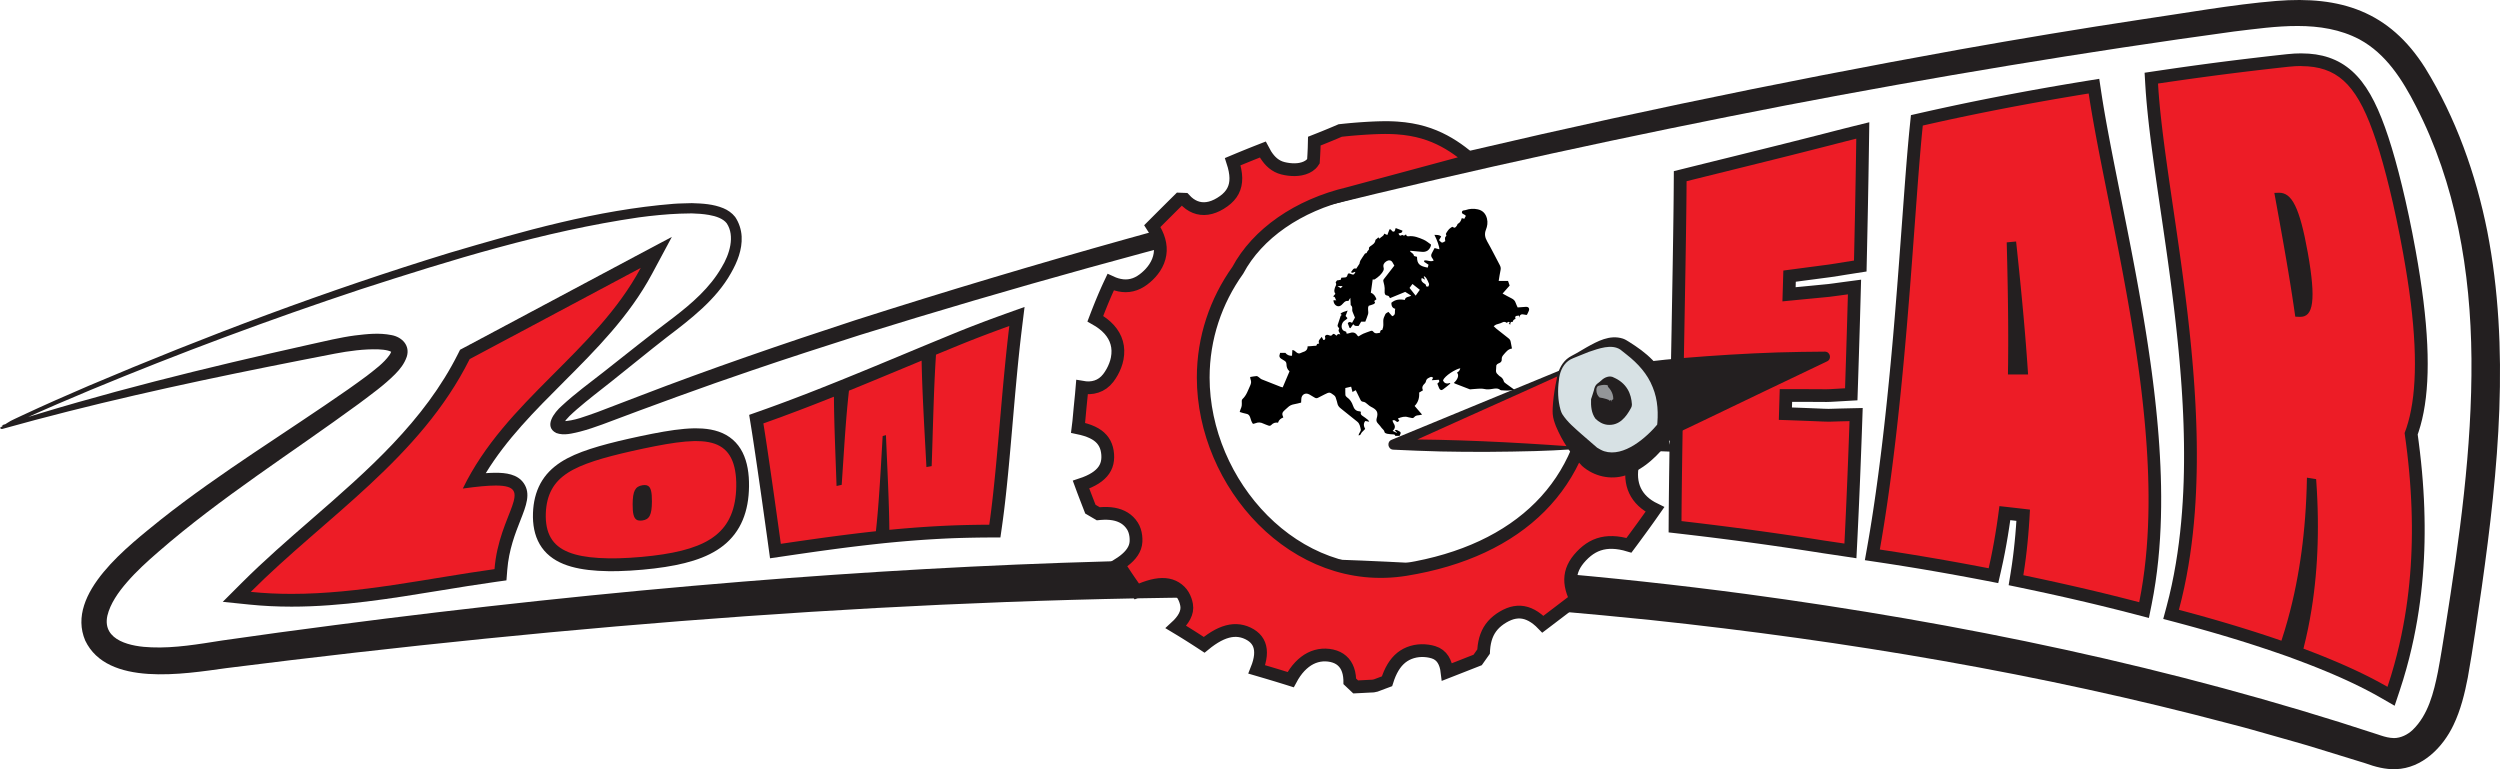 <?xml version="1.0" encoding="UTF-8"?><svg id="Layer_1" xmlns="http://www.w3.org/2000/svg" viewBox="0 0 1566.52 482"><defs><style>.cls-1{fill:#252317;}.cls-1,.cls-2,.cls-3,.cls-4,.cls-5,.cls-6,.cls-7{stroke-width:0px;}.cls-2{fill:#939598;}.cls-3{fill:#d7e1e4;}.cls-4{fill:#000;}.cls-5{fill:#231f20;}.cls-8{stroke:#231f20;stroke-width:8px;}.cls-8,.cls-7{fill:#ed1c26;}.cls-6{fill:#636037;}</style></defs><path class="cls-6" d="M271.37,291.97c.98-.34.08-1.77,1-3.05"/><path class="cls-1" d="M272.37,288.92c-.92,1.28-.02,2.71-1,3.05-.48-.23-1.12-.67-1.5-1.02"/><path class="cls-7" d="M383.36,353.87c-.76,0-1.51,0-2.24-.02-2.15-.03-4.23-.11-6.18-.23-1.99-.12-3.92-.29-5.73-.5-1.85-.22-3.63-.49-5.29-.8-1.71-.32-3.34-.71-4.86-1.14-1.57-.44-3.06-.95-4.43-1.51-1.42-.58-2.77-1.23-4-1.94-1.27-.73-2.46-1.54-3.54-2.42-1.1-.9-2.12-1.88-3.02-2.93-.91-1.05-1.72-2.21-2.43-3.42-.7-1.2-1.3-2.5-1.8-3.85-.49-1.33-.89-2.75-1.19-4.22-.29-1.43-.5-2.96-.61-4.54-.11-1.54-.14-3.16-.08-4.83.06-1.56.18-3.1.38-4.56.2-1.49.47-2.94.82-4.32.35-1.4.77-2.76,1.27-4.06.5-1.3,1.08-2.57,1.73-3.77.65-1.2,1.39-2.36,2.2-3.46.8-1.08,1.69-2.14,2.64-3.12.93-.97,1.96-1.91,3.06-2.8,1.06-.86,2.22-1.7,3.45-2.5,1.18-.76,2.46-1.52,3.82-2.24,1.3-.69,2.71-1.37,4.19-2.02,1.42-.63,2.96-1.25,4.57-1.86,1.54-.58,3.21-1.16,4.95-1.73,1.67-.55,3.47-1.1,5.36-1.65,1.8-.52,3.74-1.06,5.77-1.59,1.99-.52,4.05-1.04,6.2-1.56,2.13-.52,4.35-1.03,6.63-1.55,2.28-.51,4.64-1.03,7.08-1.55,2.59-.55,5.09-1.06,7.51-1.54,2.47-.48,4.82-.92,7-1.29,2.31-.39,4.5-.73,6.51-1.01,2.14-.29,4.17-.52,6.04-.68,1.96-.17,3.84-.28,5.59-.31.47,0,.92-.01,1.37-.01,1.31,0,2.59.04,3.79.12,1.68.12,3.29.31,4.77.59,1.55.29,3.02.67,4.38,1.14,1.42.49,2.75,1.09,3.98,1.78,1.25.71,2.43,1.53,3.49,2.46,1.07.93,2.05,1.98,2.93,3.12.86,1.12,1.63,2.37,2.3,3.7.65,1.3,1.22,2.71,1.7,4.21.46,1.45.84,3.02,1.14,4.67.29,1.6.5,3.32.63,5.11.13,1.75.18,3.61.15,5.53-.02,1.8-.12,3.58-.27,5.28-.16,1.72-.39,3.41-.68,5.02-.3,1.63-.67,3.22-1.11,4.74-.45,1.54-.97,3.03-1.56,4.44-.6,1.43-1.28,2.81-2.02,4.12-.75,1.31-1.58,2.58-2.49,3.77-.9,1.19-1.88,2.33-2.94,3.41-1.04,1.06-2.17,2.08-3.37,3.04-1.17.94-2.45,1.84-3.78,2.68-1.3.82-2.71,1.61-4.17,2.34-1.44.72-2.97,1.4-4.56,2.03-1.55.62-3.21,1.21-4.95,1.75-1.69.53-3.48,1.04-5.34,1.51-1.8.45-3.74.89-5.75,1.29-1.97.39-4.05.76-6.18,1.09-2.12.33-4.35.64-6.63.91-2.23.27-4.62.52-7.1.74-2.57.23-5.11.42-7.57.57-2.43.14-4.81.25-7.1.3-1.5.04-2.96.06-4.39.06ZM401.23,322.23c.19,0,.41-.02.66-.05.72-.1,1.08-.25,1.26-.36.08-.05.24-.15.44-.53.27-.52.48-1.3.63-2.33.19-1.24.28-2.81.29-4.79.01-2.54-.13-4.42-.41-5.62-.07-.29-.14-.5-.19-.64-.2,0-.44.03-.71.07-.6.1-1.06.25-1.34.43-.15.09-.31.23-.49.59-.27.52-.48,1.29-.64,2.3-.19,1.22-.28,2.75-.29,4.69-.01,2.48.12,4.33.41,5.5.09.37.18.6.24.73.04,0,.09,0,.15,0Z"/><path class="cls-5" d="M436.1,276.38c1.22,0,2.39.04,3.51.11,1.52.1,2.95.28,4.3.53,1.35.25,2.62.58,3.81.99s2.29.9,3.32,1.48c1.03.58,1.97,1.24,2.84,1.99.87.75,1.66,1.59,2.37,2.53.71.93,1.35,1.96,1.91,3.07.56,1.11,1.05,2.32,1.46,3.62.41,1.3.75,2.69,1.01,4.16.26,1.48.46,3.04.58,4.69.12,1.65.17,3.38.14,5.19-.02,1.7-.11,3.36-.26,4.96-.15,1.61-.36,3.16-.64,4.67-.28,1.5-.62,2.95-1.02,4.35-.4,1.39-.87,2.73-1.41,4.01-.54,1.28-1.14,2.51-1.8,3.68-.67,1.17-1.4,2.28-2.2,3.34-.8,1.06-1.67,2.07-2.6,3.02-.94.95-1.94,1.86-3.01,2.71-1.07.85-2.21,1.66-3.42,2.42-1.21.76-2.48,1.47-3.83,2.15-1.35.67-2.76,1.3-4.25,1.89-1.49.59-3.05,1.14-4.68,1.66-1.63.52-3.33,1-5.11,1.44-1.78.45-3.63.86-5.56,1.24-1.93.38-3.93.74-6.02,1.06-2.08.32-4.25.62-6.49.89-2.24.27-4.57.51-6.98.73-2.56.23-5.04.42-7.44.56-2.4.14-4.72.24-6.96.3-1.46.04-2.9.05-4.29.05-.74,0-1.47,0-2.19-.02-2.08-.03-4.08-.1-5.99-.22-1.92-.12-3.75-.28-5.5-.48-1.75-.21-3.42-.46-5.01-.76-1.59-.3-3.09-.65-4.51-1.05-1.42-.4-2.76-.86-4.01-1.37-1.25-.51-2.42-1.07-3.51-1.7-1.09-.62-2.09-1.31-3.01-2.05-.92-.75-1.75-1.55-2.5-2.43-.75-.87-1.42-1.81-2-2.82-.59-1.01-1.09-2.08-1.51-3.22-.42-1.14-.76-2.35-1.02-3.63-.26-1.28-.44-2.62-.54-4.03-.1-1.41-.12-2.88-.07-4.4.05-1.44.17-2.83.35-4.18.18-1.35.42-2.64.73-3.89.31-1.25.68-2.44,1.12-3.59.44-1.15.94-2.24,1.51-3.29.57-1.05,1.2-2.04,1.9-2.99.7-.95,1.47-1.86,2.3-2.72.83-.86,1.73-1.69,2.7-2.47.97-.78,2-1.53,3.1-2.25,1.1-.72,2.27-1.4,3.52-2.06s2.55-1.29,3.93-1.9c1.38-.61,2.83-1.2,4.36-1.77,1.52-.57,3.12-1.13,4.79-1.68,1.67-.55,3.41-1.08,5.23-1.61,1.82-.53,3.71-1.05,5.67-1.56,1.96-.52,4-1.03,6.12-1.54,2.12-.51,4.31-1.02,6.57-1.53,2.27-.51,4.61-1.02,7.03-1.54,2.57-.55,5.05-1.06,7.44-1.52,2.39-.47,4.69-.89,6.91-1.27,2.21-.38,4.34-.71,6.37-.98,2.04-.28,3.99-.5,5.85-.66,1.86-.16,3.64-.26,5.33-.3.44,0,.87-.01,1.3-.01M401.23,326.23c.37,0,.76-.03,1.18-.08,1.13-.15,2.08-.44,2.86-.93.78-.49,1.4-1.17,1.87-2.09.48-.93.81-2.1,1.03-3.57.22-1.47.32-3.25.33-5.36.01-2.82-.14-4.98-.52-6.57-.38-1.59-.99-2.6-1.88-3.16-.59-.37-1.3-.54-2.15-.54-.43,0-.9.04-1.41.13-1.13.19-2.08.51-2.86,1.01-.78.5-1.4,1.19-1.88,2.11-.48.92-.82,2.08-1.04,3.53-.22,1.45-.33,3.19-.34,5.27-.02,2.77.14,4.9.52,6.47.38,1.57.99,2.59,1.88,3.18.64.42,1.44.61,2.39.61M436.1,268.38c-.48,0-.97,0-1.46.02-1.83.04-3.79.15-5.85.33-1.94.17-4.03.4-6.23.7-2.09.28-4.26.62-6.65,1.03-2.21.38-4.54.81-7.1,1.31-2.32.45-4.8.96-7.57,1.55-2.46.52-4.86,1.05-7.13,1.56-2.33.53-4.58,1.05-6.69,1.56-2.2.53-4.31,1.06-6.27,1.58-2.06.54-4.03,1.08-5.87,1.62-1.93.56-3.77,1.13-5.48,1.69-1.8.59-3.52,1.19-5.12,1.79-1.68.63-3.29,1.28-4.78,1.94-1.57.69-3.06,1.41-4.45,2.15-1.46.77-2.84,1.58-4.13,2.42-1.34.87-2.62,1.8-3.79,2.75-1.22.99-2.37,2.04-3.42,3.13-1.08,1.12-2.08,2.3-2.98,3.53-.91,1.24-1.75,2.56-2.49,3.92-.73,1.35-1.39,2.78-1.95,4.25-.55,1.44-1.03,2.97-1.41,4.52-.38,1.52-.68,3.12-.9,4.75-.21,1.59-.35,3.26-.41,4.95-.06,1.81-.04,3.58.08,5.26.13,1.75.35,3.45.68,5.05.34,1.67.79,3.29,1.35,4.81.58,1.57,1.29,3.08,2.1,4.48.83,1.42,1.79,2.77,2.85,4.02,1.06,1.23,2.24,2.38,3.53,3.42,1.24,1.01,2.61,1.94,4.06,2.78,1.39.8,2.89,1.53,4.48,2.17,1.51.61,3.14,1.17,4.85,1.65,1.63.46,3.38.87,5.2,1.22,1.75.33,3.63.62,5.57.85,1.88.22,3.89.4,5.96.53,2.03.12,4.17.2,6.37.23.76.01,1.52.02,2.3.02,1.45,0,2.97-.02,4.49-.06,2.33-.06,4.76-.16,7.24-.31,2.49-.15,5.07-.34,7.69-.58,2.48-.22,4.91-.48,7.22-.76,2.34-.28,4.61-.59,6.77-.93,2.19-.34,4.33-.72,6.35-1.12,2.06-.41,4.07-.86,5.95-1.33,1.93-.49,3.81-1.01,5.57-1.57,1.82-.57,3.57-1.2,5.22-1.85,1.7-.67,3.34-1.4,4.87-2.17,1.58-.79,3.1-1.64,4.52-2.53,1.46-.92,2.85-1.91,4.15-2.94,1.32-1.06,2.58-2.19,3.73-3.37,1.17-1.2,2.27-2.47,3.27-3.8,1-1.33,1.93-2.74,2.77-4.2.83-1.45,1.58-2.98,2.24-4.56.65-1.55,1.22-3.19,1.71-4.87.48-1.64.88-3.37,1.21-5.13.32-1.72.56-3.53.73-5.37.17-1.8.26-3.68.29-5.59.03-2.03-.03-4.01-.16-5.87-.14-1.92-.37-3.78-.68-5.52-.32-1.81-.75-3.55-1.26-5.17-.54-1.7-1.19-3.31-1.93-4.8-.78-1.56-1.69-3.01-2.7-4.34-1.04-1.36-2.21-2.61-3.48-3.71-1.27-1.1-2.66-2.08-4.15-2.92-1.43-.81-2.99-1.51-4.63-2.07-1.55-.53-3.21-.97-4.95-1.3-1.64-.3-3.39-.52-5.23-.65-1.29-.09-2.65-.13-4.05-.13h0Z"/><path class="cls-7" d="M483.97,331.27l-2.16-15.38-1.89-13.31-1.29-8.97-.67-4.59-.68-4.62-.69-4.65c-.23-1.55-.47-3.11-.7-4.66s-.48-3.1-.72-4.63c-.24-1.53-.48-3.05-.72-4.54l-.53-3.3,3.15-1.11c1.62-.57,3.16-1.12,4.64-1.65,1.48-.53,2.9-1.04,4.27-1.54s2.69-.99,3.98-1.46c1.29-.48,2.55-.94,3.78-1.4,1.23-.46,2.45-.92,3.65-1.37,1.21-.46,2.41-.91,3.61-1.37,1.2-.46,2.41-.92,3.64-1.4,1.23-.47,2.48-.96,3.76-1.45,1.28-.5,2.59-1.01,3.95-1.54,1.36-.53,2.76-1.08,4.22-1.66,1.46-.58,10.02-3.99,10.02-3.99l.03,5.87c0,1.58.02,3.14.04,4.68.02,1.41.04,2.81.07,4.18.08-.97.17-1.95.26-2.95.15-1.62.31-3.28.48-4.96.17-1.69.36-3.41.56-5.17l.27-2.36s5.21-2.11,6.63-2.69l7.93-3.25,7.13-2.94,31.43-13.06.1,5.88c.03,1.69.07,3.36.11,4.99.04,1.63.09,3.22.14,4.79.06-1.24.12-2.5.19-3.78.08-1.59.17-3.21.27-4.87.1-1.66.21-3.35.32-5.08l.17-2.48,6.23-2.57,3.64-1.5c1.16-.48,2.34-.96,3.58-1.48,1.25-.52,2.47-1.02,3.68-1.51,1.21-.49,2.39-.97,3.58-1.45,1.18-.47,2.36-.94,3.54-1.41,1.18-.47,2.37-.93,3.56-1.4,1.2-.47,2.42-.94,3.66-1.41,1.24-.47,2.51-.96,3.81-1.45,1.31-.49,2.65-1,4.04-1.51,1.39-.52,2.83-1.05,4.34-1.6,1.51-.55,3.07-1.12,4.71-1.7l6.11-2.19-.8,6.45c-.22,1.79-.43,3.58-.64,5.35-.21,1.77-.41,3.54-.6,5.29-.19,1.75-.38,3.49-.56,5.22-.18,1.73-.36,3.44-.53,5.14-.17,1.7-.34,3.38-.5,5.05-.16,1.67-.32,3.32-.48,4.96-.16,1.64-.31,3.27-.45,4.88l-.44,4.8-.84,9.4-1.99,22.8-.4,4.53-.41,4.54-.42,4.57c-.14,1.53-.29,3.06-.44,4.6-.15,1.54-.3,3.09-.46,4.64s-.32,3.12-.48,4.69c-.16,1.57-.33,3.15-.51,4.73-.17,1.59-.35,3.18-.54,4.79-.19,1.6-.38,3.22-.58,4.83-.2,1.62-.41,3.25-.62,4.88-.22,1.63-.44,3.27-.67,4.91l-.49,3.42-3.45.02c-1.75,0-3.45.02-5.08.04-1.64.02-3.22.04-4.75.07-1.54.03-3.02.06-4.47.09-1.45.03-2.86.07-4.24.11-1.37.04-2.69.08-3.98.14-1.3.05-2.57.1-3.82.16-1.26.06-2.5.12-3.74.18-1.23.06-2.46.13-3.7.2-1.23.07-2.46.14-3.71.22-1.24.08-2.49.16-3.75.25-1.26.09-2.54.18-3.84.27-1.3.1-2.63.2-3.98.3-1.35.11-2.73.22-4.15.34-1.42.12-2.88.25-4.38.39-1.5.14-3.04.28-4.63.44l-4.34.42-.05-4.36c0-.87-.02-1.73-.03-2.58-.13,1.26-.27,2.55-.41,3.85l-.36,3.19-3.19.34c-1.72.18-3.38.37-4.98.55-1.6.18-3.15.36-4.65.54-1.5.18-2.95.35-4.37.52-1.42.17-2.8.34-4.15.51-1.35.17-2.68.34-3.99.51-1.31.17-2.6.34-3.88.51-1.28.17-2.55.34-3.82.51l-3.82.52-3.87.54-3.96.56-4.12.59-8.91,1.29-8.89,1.31-1.94-14Z"/><path class="cls-5" d="M632.44,204.26c-.22,1.8-.44,3.6-.64,5.38-.21,1.78-.41,3.56-.6,5.32s-.38,3.51-.56,5.24-.36,3.45-.53,5.15-.34,3.39-.5,5.06c-.16,1.67-.32,3.33-.48,4.97-.16,1.64-.31,3.27-.46,4.89-.15,1.62-.29,3.22-.44,4.81-.14,1.59-.28,3.17-.42,4.74-.14,1.57-.28,3.12-.41,4.67-.14,1.55-.27,3.09-.4,4.62-.13,1.53-.27,3.06-.4,4.58-.13,1.52-.26,3.04-.4,4.55-.13,1.51-.26,3.02-.4,4.53-.13,1.51-.26,3.01-.4,4.52s-.27,3.01-.4,4.52c-.14,1.51-.27,3.02-.41,4.54-.14,1.52-.28,3.03-.42,4.56-.14,1.52-.29,3.05-.44,4.59-.15,1.54-.3,3.08-.46,4.63-.16,1.55-.31,3.11-.48,4.67-.16,1.56-.33,3.14-.5,4.71-.17,1.58-.35,3.17-.54,4.76-.18,1.59-.38,3.2-.57,4.8-.2,1.61-.4,3.22-.62,4.84-.21,1.62-.44,3.25-.67,4.87-1.76,0-3.46.02-5.11.04-1.64.02-3.23.04-4.78.07-1.54.03-3.04.06-4.49.09-1.46.03-2.87.07-4.26.11-1.39.04-2.72.09-4.02.14-1.3.05-2.58.1-3.85.16-1.27.06-2.52.12-3.76.18-1.24.06-2.48.13-3.72.2-1.24.07-2.48.14-3.73.22-1.25.08-2.5.16-3.78.25-1.27.09-2.56.18-3.87.27-1.31.1-2.64.2-4,.31-1.36.11-2.75.22-4.18.34-1.43.12-2.89.25-4.4.39-1.51.14-3.06.28-4.66.44-.02-1.63-.04-3.23-.07-4.8-.03-1.57-.06-3.11-.1-4.61-.04-1.51-.08-2.99-.12-4.45-.04-1.46-.09-2.89-.14-4.31-.05-1.42-.1-2.82-.15-4.22-.05-1.4-.1-2.79-.16-4.18-.05-1.39-.11-2.79-.17-4.19-.06-1.4-.12-2.82-.18-4.26-.06-1.44-.12-2.9-.19-4.38-.06-1.49-.13-3.01-.2-4.57-.07-1.56-.14-3.16-.21-4.81-.07-1.65-.15-3.35-.22-5.11-.08-1.76-.15-3.57-.23-5.45-.82.23-1.23.35-2.06.59-.11,1.92-.22,3.78-.32,5.57-.1,1.79-.2,3.52-.3,5.2-.1,1.68-.19,3.3-.28,4.88-.09,1.58-.18,3.12-.27,4.63-.09,1.51-.18,2.98-.27,4.43-.09,1.45-.18,2.88-.27,4.29-.09,1.41-.18,2.81-.28,4.21-.09,1.4-.19,2.79-.29,4.19-.1,1.4-.2,2.8-.31,4.22s-.22,2.85-.34,4.3c-.12,1.45-.25,2.92-.38,4.42-.13,1.5-.28,3.02-.43,4.56-.15,1.55-.32,3.12-.5,4.73-1.73.19-3.39.37-5,.55-1.61.18-3.16.36-4.67.54-1.51.18-2.97.35-4.39.53-1.42.17-2.81.35-4.17.52-1.36.17-2.69.34-4,.51-1.31.17-2.61.34-3.89.51s-2.56.34-3.83.51c-1.27.17-2.55.34-3.83.52-1.28.18-2.57.35-3.87.54-1.3.18-2.63.37-3.97.56-1.35.19-2.72.39-4.13.59-1.41.2-2.85.41-4.33.62s-3.01.44-4.59.67c-1.58.23-3.21.47-4.9.72-.23-1.67-.46-3.34-.69-5.01-.23-1.67-.46-3.34-.7-5-.23-1.66-.46-3.31-.69-4.94-.23-1.63-.46-3.25-.68-4.86-.23-1.61-.45-3.2-.67-4.78-.22-1.58-.44-3.15-.66-4.7-.22-1.56-.44-3.1-.66-4.64-.22-1.54-.44-3.07-.66-4.6-.22-1.53-.44-3.05-.66-4.58-.22-1.53-.44-3.05-.66-4.58s-.44-3.06-.67-4.6c-.22-1.54-.45-3.08-.68-4.63-.23-1.55-.46-3.1-.69-4.66-.23-1.56-.47-3.11-.71-4.67-.24-1.56-.48-3.11-.72-4.65s-.48-3.07-.73-4.56c1.62-.57,3.17-1.12,4.66-1.66,1.49-.53,2.91-1.05,4.29-1.55,1.38-.5,2.71-.99,4-1.47,1.29-.48,2.55-.95,3.79-1.41,1.24-.46,2.46-.92,3.67-1.38,1.21-.46,2.41-.91,3.62-1.37,1.21-.46,2.42-.93,3.66-1.4,1.23-.47,2.48-.96,3.77-1.46,1.28-.5,2.6-1.01,3.96-1.55,1.36-.53,2.76-1.09,4.23-1.66,1.46-.58,2.98-1.18,4.57-1.82,0,1.59.02,3.16.04,4.71.02,1.55.05,3.07.07,4.57.03,1.5.06,2.98.1,4.44.04,1.46.07,2.91.11,4.34.04,1.44.08,2.86.13,4.29.04,1.43.09,2.85.14,4.29.05,1.44.1,2.88.15,4.35.05,1.47.1,2.95.16,4.47.05,1.52.11,3.07.17,4.67.06,1.6.12,3.24.18,4.93.06,1.7.13,3.45.19,5.26.07,1.81.13,3.69.2,5.64,1.29-.29,1.93-.44,3.22-.73.14-2.01.27-3.96.39-5.84.12-1.88.24-3.7.36-5.46.12-1.76.23-3.47.34-5.13.11-1.66.22-3.28.32-4.87.11-1.59.21-3.15.31-4.68.1-1.54.21-3.06.32-4.57.11-1.51.22-3.01.33-4.52.11-1.51.23-3.01.35-4.54.12-1.52.24-3.06.38-4.62.13-1.56.27-3.14.42-4.75.15-1.61.31-3.25.48-4.92.17-1.67.35-3.38.55-5.11,1.54-.62,3.02-1.22,4.43-1.8,1.42-.58,2.78-1.14,4.1-1.68,1.32-.54,2.6-1.06,3.84-1.58,1.24-.51,2.45-1.01,3.64-1.5,1.19-.49,2.35-.97,3.5-1.45,1.15-.48,2.29-.95,3.43-1.42s2.28-.94,3.42-1.42c1.15-.48,2.3-.96,3.48-1.44,1.17-.49,2.37-.99,3.59-1.49,1.22-.51,2.48-1.03,3.77-1.57,1.29-.54,2.63-1.09,4.01-1.67,1.38-.58,2.81-1.17,4.31-1.79.03,1.71.07,3.38.11,5.02.04,1.64.09,3.25.14,4.84.05,1.58.1,3.14.16,4.67.06,1.53.12,3.04.18,4.53.06,1.49.13,2.97.19,4.43.07,1.46.13,2.92.2,4.37.07,1.45.14,2.9.21,4.36.07,1.46.15,2.92.22,4.39.08,1.48.15,2.97.23,4.48.08,1.52.16,3.06.25,4.63.08,1.57.17,3.18.26,4.82.09,1.65.18,3.33.28,5.07.09,1.74.19,3.52.29,5.37.1,1.84.2,3.75.3,5.71,1.31-.24,1.96-.36,3.28-.6.07-1.88.13-3.71.19-5.49.06-1.78.11-3.51.17-5.19.05-1.69.1-3.33.15-4.93.05-1.61.1-3.17.14-4.71.05-1.54.09-3.05.14-4.53.05-1.49.09-2.95.14-4.4.05-1.45.09-2.88.14-4.31.05-1.43.09-2.84.14-4.26.05-1.42.1-2.84.15-4.26.05-1.43.11-2.86.16-4.31.06-1.45.12-2.91.18-4.39.06-1.48.13-2.98.2-4.51.07-1.53.15-3.08.23-4.66.08-1.58.17-3.2.27-4.84.1-1.65.2-3.33.32-5.05,1.37-.56,2.67-1.1,3.93-1.62,1.26-.52,2.47-1.01,3.64-1.49,1.17-.48,2.35-.97,3.59-1.48,1.24-.52,2.46-1.01,3.66-1.5,1.2-.49,2.38-.97,3.56-1.44,1.18-.47,2.35-.94,3.52-1.4,1.17-.46,2.35-.93,3.55-1.39,1.19-.46,2.4-.93,3.64-1.4,1.23-.47,2.5-.95,3.8-1.44s2.64-.99,4.02-1.5c1.39-.51,2.82-1.04,4.32-1.59s3.06-1.11,4.69-1.69M641.97,192.35l-12.23,4.38c-1.65.59-3.22,1.16-4.73,1.71-1.51.55-2.96,1.08-4.36,1.6-1.4.52-2.75,1.02-4.06,1.52-1.31.49-2.59.98-3.83,1.46-1.25.48-2.47.95-3.68,1.42-1.21.47-2.4.94-3.58,1.4-1.19.47-2.37.94-3.56,1.42-1.19.48-2.39.96-3.6,1.46-1.21.5-2.44,1-3.7,1.52-1.23.51-2.4,1-3.56,1.47-1.17.48-2.38.98-3.65,1.5-.69.28-1.4.58-2.12.87h0s-5.9,2.44-5.9,2.44l-.51.21h0s-4.45,1.85-4.45,1.85l-4.31,1.79-2.97,1.24-1.04.43-3.77,1.57-3.59,1.49-3.47,1.44-3.42,1.42-3.42,1.42-3.49,1.44-3.63,1.49c-1.24.51-2.51,1.03-3.83,1.57-1.32.54-2.68,1.09-4.09,1.67-1.41.58-2.88,1.17-4.42,1.8l-4.4,1.78h0s-4.95,1.98-4.95,1.98c-1.58.63-3.1,1.23-4.55,1.81-1.45.58-2.85,1.13-4.2,1.66-1.35.53-2.66,1.04-3.94,1.54-1.28.5-2.52.98-3.75,1.45-1.22.47-2.43.93-3.63,1.39-1.2.46-2.39.91-3.6,1.37-1.2.45-2.41.91-3.64,1.37-1.23.46-2.48.92-3.77,1.4-1.28.47-2.6.96-3.97,1.46-1.37.5-2.78,1.01-4.25,1.54-1.47.53-3.01,1.08-4.62,1.64l-6.3,2.23,1.07,6.6c.24,1.48.48,3,.72,4.52.24,1.53.48,3.07.71,4.62.24,1.55.47,3.1.7,4.65.23,1.55.46,3.1.69,4.64.23,1.54.45,3.08.68,4.62.22,1.53.45,3.06.67,4.59l.66,4.57.66,4.57.66,4.59.66,4.64.66,4.7.67,4.77.68,4.86.69,4.94.7,4.99.69,5.01,1.1,7.99,7.98-1.17,4.89-.72c1.57-.23,3.1-.45,4.58-.67,1.48-.21,2.92-.42,4.32-.62,1.4-.2,2.77-.4,4.11-.59,1.34-.19,2.66-.38,3.96-.56,1.3-.18,2.58-.36,3.86-.53,1.27-.17,2.54-.35,3.81-.52,1.27-.17,2.53-.34,3.81-.51,1.28-.17,2.56-.34,3.87-.51,1.3-.17,2.63-.34,3.98-.51,1.35-.17,2.72-.34,4.14-.51,1.41-.17,2.86-.35,4.36-.52,1.49-.18,3.03-.35,4.63-.53,1.59-.18,3.24-.36,4.95-.55l4.28-.46,4.07-.4c1.58-.15,3.12-.3,4.61-.43,1.49-.14,2.94-.26,4.35-.38,1.41-.12,2.79-.23,4.13-.34,1.35-.11,2.66-.21,3.96-.3,1.29-.1,2.57-.19,3.82-.27,1.26-.09,2.5-.17,3.73-.24,1.23-.08,2.46-.15,3.68-.22,1.22-.07,2.45-.13,3.67-.2,1.23-.06,2.46-.12,3.71-.18,1.25-.06,2.51-.11,3.8-.16,1.28-.05,2.59-.09,3.95-.13,1.37-.04,2.77-.08,4.21-.11,1.44-.03,2.92-.06,4.44-.09,1.53-.03,3.1-.05,4.73-.07,1.63-.02,3.31-.03,5.06-.04l6.91-.03.98-6.84c.24-1.66.46-3.31.68-4.96.22-1.64.43-3.28.63-4.91.2-1.63.39-3.25.58-4.86.19-1.61.37-3.21.54-4.81.17-1.59.34-3.18.51-4.75.16-1.58.32-3.14.48-4.7.16-1.56.31-3.11.46-4.65.15-1.54.3-3.08.44-4.61.14-1.53.29-3.06.42-4.58.14-1.52.28-3.04.41-4.55.14-1.51.27-3.02.4-4.53l.4-4.53.4-4.53.39-4.53.4-4.59.4-4.62.41-4.67c.14-1.56.28-3.14.42-4.72.14-1.59.29-3.18.44-4.79.15-1.61.3-3.23.45-4.87.15-1.64.31-3.29.47-4.95.16-1.66.33-3.34.5-5.04.17-1.69.35-3.4.53-5.12.18-1.72.37-3.45.56-5.2.19-1.74.39-3.5.6-5.27.21-1.76.42-3.54.64-5.32l1.59-12.89h0ZM632.44,212.26h0,0Z"/><path class="cls-7" d="M1155.13,344.53c-2.24-.34-4.4-.66-6.49-.97l-2.1-.3c-1.4-.2-2.75-.39-3.96-.59-1.79-.28-3.55-.56-5.29-.83-1.74-.27-3.45-.54-5.13-.79-1.69-.26-3.35-.51-5-.76-1.65-.25-3.28-.49-4.9-.73-1.62-.24-3.22-.48-4.82-.71-1.6-.23-3.19-.46-4.78-.69-1.59-.23-3.17-.45-4.76-.68-1.59-.22-3.18-.45-4.79-.67-1.6-.22-3.21-.44-4.84-.67-1.63-.22-3.27-.45-4.93-.67-1.66-.22-3.35-.45-5.06-.67-1.71-.23-3.45-.45-5.22-.68-1.77-.23-3.57-.46-5.42-.69-1.84-.23-3.73-.47-5.66-.71-1.93-.24-3.9-.48-5.93-.72-2.03-.25-4.11-.5-6.25-.75-2.14-.25-4.34-.51-6.61-.77l-3.57-.41s.04-7.34.06-9.23l.05-5.72c.02-1.92.06-5.97.06-5.97l.14-11.46.16-11.7.18-11.67.29-17.38,1.42-80.02.19-11.57.27-17.45.16-11.62.07-5.78.06-5.73.05-5.66c.02-1.88.06-8.68.06-8.68l54.42-13.5,8.52-2.13,9.58-2.4,9.78-2.47,5.03-1.28,5.16-1.32,5.33-1.38c1.82-.47,3.69-.95,5.62-1.43,1.92-.49,3.9-.98,5.93-1.48l5.04-1.24-.15,10.54-.33,20.2-.27,14.86-.35,17.48-.25,11.57-.23,10.32-3.31.51c-2.06.32-3.99.62-5.83.92-1.84.29-3.58.58-5.24.86-1.98.33-3.47.56-4.83.73l-25.08,3.32-.34,11.37,24.98-2.43c1.09-.1,2.38-.29,3.74-.48l1.48-.21c1.93-.27,3.98-.55,6.18-.84l4.65-.62-.66,23.23-.6,19.88-.46,14.34-.32,9.77-3.65.2c-2.27.13-4.38.25-6.37.37l-.51.03c-1.79.11-3.48.22-5,.22l-9.23-.05-4.48-.02-11.71-.02-.34,11.4,6.5.23,4.57.17,8.54.33,4.25.18c1.08.05,1.99.08,3.02.08.43,0,.88,0,1.35-.02,1.78-.06,3.64-.11,5.61-.17,1.97-.05,4.04-.11,6.25-.15l4.23-.09-.39,11.32-.24,6.56-.44,11.84-.42,10.64-.42,10.01-.43,9.87-.23,5.01-.24,5.12-.25,5.25-.5,9.81-4.37-.66Z"/><path class="cls-5" d="M1163.16,86.87c-.03,1.81-.05,3.6-.08,5.36-.03,1.76-.05,3.5-.08,5.21-.03,1.71-.05,3.41-.08,5.08-.03,1.68-.05,3.33-.08,4.98-.03,1.65-.06,3.28-.08,4.92-.03,1.63-.06,3.26-.09,4.9-.03,1.63-.06,3.28-.09,4.93-.03,1.66-.06,3.33-.09,5.02-.03,1.7-.07,3.42-.1,5.18-.03,1.76-.07,3.56-.11,5.41-.04,1.85-.08,3.75-.12,5.71-.04,1.96-.08,3.99-.13,6.09-.04,2.1-.09,4.27-.14,6.54-.05,2.26-.1,4.62-.16,7.07-2.07.32-4.01.63-5.85.92-1.84.3-3.59.58-5.26.86-1.68.28-3.24.52-4.7.72-1.47.19-2.9.38-4.34.57s-2.86.38-4.31.57c-1.45.19-2.91.38-4.42.58-1.51.2-3.06.4-4.67.62-1.62.21-3.3.44-5.08.67-1.78.24-3.65.48-5.64.75-.06,1.91-.11,3.58-.15,5.14-.05,1.56-.09,3.01-.13,4.46-.04,1.45-.09,2.9-.14,4.48-.05,1.58-.1,3.28-.16,5.24,2.07-.2,4.01-.39,5.83-.57,1.83-.18,3.55-.35,5.2-.51,1.65-.16,3.23-.31,4.78-.46,1.54-.15,3.05-.3,4.54-.44,1.5-.14,2.99-.29,4.5-.43,1.51-.15,3.05-.29,4.64-.45s3.46-.45,5.38-.71c1.93-.27,3.97-.54,6.16-.83-.06,2.12-.12,4.15-.17,6.11-.06,1.96-.11,3.84-.16,5.66-.05,1.82-.1,3.58-.15,5.3-.05,1.72-.1,3.4-.15,5.05s-.1,3.28-.15,4.89c-.05,1.62-.1,3.22-.15,4.84s-.1,3.24-.15,4.89c-.05,1.65-.1,3.33-.16,5.05-.05,1.72-.11,3.48-.17,5.3-.06,1.82-.12,3.7-.18,5.66-.06,1.96-.13,3.99-.2,6.11-2.28.13-4.39.25-6.39.37-1.92.12-3.73.24-5.26.24-.07,0-.13,0-.19,0-1.57-.01-3.09-.02-4.58-.03-1.49,0-2.96-.02-4.44-.02-1.48,0-2.96-.01-4.48-.02-1.52,0-3.08,0-4.71-.01s-3.33,0-5.13,0c-.56,0-1.14,0-1.72,0-1.29,0-2.63,0-4.03,0-.06,1.95-.11,3.65-.16,5.22-.05,1.57-.09,3.02-.13,4.47-.04,1.45-.09,2.89-.13,4.44-.05,1.56-.1,3.23-.15,5.13,1.95.06,3.78.12,5.51.18,1.74.06,3.38.12,4.96.18,1.58.06,3.09.11,4.57.17,1.47.06,2.9.11,4.32.17,1.41.06,2.81.11,4.21.17,1.4.06,2.81.12,4.24.18,1.02.04,2.05.08,3.2.08.47,0,.96,0,1.47-.02,1.78-.06,3.63-.11,5.59-.17,1.96-.05,4.03-.11,6.23-.15-.08,2.46-.17,4.82-.25,7.09-.08,2.27-.16,4.45-.24,6.56-.08,2.11-.15,4.13-.23,6.1-.07,1.97-.15,3.87-.22,5.73-.07,1.86-.14,3.66-.21,5.43-.07,1.77-.14,3.5-.21,5.2-.07,1.7-.14,3.38-.21,5.04-.07,1.66-.14,3.31-.21,4.95-.07,1.64-.14,3.28-.21,4.92-.07,1.64-.14,3.28-.22,4.94-.07,1.66-.15,3.32-.23,5.01-.08,1.68-.16,3.39-.24,5.11-.08,1.72-.17,3.47-.25,5.24-.09,1.77-.18,3.57-.27,5.39-2.25-.34-4.42-.66-6.51-.97-2.1-.31-4.22-.6-6.01-.88-1.8-.29-3.56-.56-5.3-.84-1.74-.27-3.45-.54-5.14-.8-1.69-.26-3.36-.51-5.01-.76-1.65-.25-3.29-.49-4.91-.73s-3.23-.48-4.83-.71c-1.6-.23-3.2-.46-4.79-.69-1.59-.23-3.18-.45-4.77-.68-1.59-.22-3.19-.45-4.79-.67-1.61-.22-3.22-.44-4.85-.67-1.63-.22-3.27-.44-4.94-.67-1.67-.22-3.35-.45-5.06-.67-1.71-.23-3.45-.45-5.23-.68-1.77-.23-3.58-.46-5.43-.69-1.85-.23-3.73-.47-5.67-.71-1.93-.24-3.91-.48-5.95-.73-2.03-.25-4.12-.49-6.27-.75-2.15-.25-4.35-.51-6.63-.77.01-1.86.02-3.74.04-5.63s.03-3.8.05-5.72.04-3.84.06-5.77c.02-1.93.04-3.87.07-5.81.02-1.94.05-3.89.07-5.84.03-1.95.05-3.9.08-5.85.03-1.95.05-3.9.08-5.85.03-1.95.06-3.9.09-5.84.03-1.95.06-3.89.09-5.83.03-1.94.06-3.88.09-5.81.03-1.93.06-3.86.1-5.79.03-1.93.06-3.85.1-5.77s.07-3.84.1-5.75c.03-1.91.07-3.83.1-5.73.03-1.91.07-3.81.1-5.72.03-1.9.07-3.81.1-5.71.03-1.9.07-3.8.1-5.7.03-1.9.07-3.79.1-5.69.03-1.9.07-3.79.1-5.69.03-1.9.07-3.79.1-5.69.03-1.9.07-3.79.1-5.69.03-1.9.07-3.8.1-5.7.03-1.9.07-3.81.1-5.71.03-1.91.07-3.82.1-5.73.03-1.91.07-3.83.1-5.75.03-1.92.07-3.84.1-5.76.03-1.92.07-3.85.1-5.78.03-1.93.06-3.86.1-5.8s.06-3.87.09-5.81.06-3.88.09-5.82c.03-1.94.06-3.88.09-5.83.03-1.94.05-3.88.08-5.82.03-1.94.05-3.88.08-5.81s.05-3.86.07-5.78c.02-1.92.04-3.83.06-5.74.02-1.9.04-3.79.05-5.67.02-1.88.03-3.74.04-5.58,2.27-.56,4.47-1.11,6.62-1.65,2.15-.53,4.24-1.05,6.28-1.56,2.04-.51,4.03-1,5.98-1.48,1.95-.48,3.85-.95,5.71-1.41s3.69-.91,5.48-1.36c1.79-.44,3.55-.88,5.28-1.31,1.73-.43,3.43-.85,5.11-1.27s3.34-.83,4.98-1.24c1.64-.41,3.27-.81,4.88-1.21,1.62-.4,3.22-.8,4.82-1.2,1.6-.4,3.19-.8,4.78-1.19,1.59-.4,3.18-.8,4.78-1.2,1.6-.4,3.2-.8,4.8-1.21,1.61-.4,3.23-.81,4.86-1.23,1.63-.41,3.27-.83,4.93-1.25,1.66-.42,3.34-.85,5.04-1.28,1.7-.43,3.42-.88,5.17-1.32,1.75-.45,3.51-.91,5.33-1.38,1.82-.47,3.68-.95,5.6-1.43,1.92-.48,3.89-.98,5.91-1.48M1157.92,184.43h0M1158.9,263.86h0M1171.31,76.61l-10.07,2.49c-2.04.5-4.02,1-5.95,1.49-1.93.49-3.81.97-5.64,1.44l-2.26.58-3.06.79c-1.74.45-3.46.89-5.16,1.32-1.7.43-3.37.86-5.03,1.28-1.66.42-3.3.84-4.93,1.25-1.63.41-3.24.82-4.85,1.22l-4.8,1.21-4.77,1.2-4.78,1.19-4.81,1.2-4.88,1.21-4.98,1.24-5.11,1.27-5.28,1.31-3.24.8-2.24.55-5.71,1.41-5.98,1.48-6.28,1.56-6.63,1.65-6.03,1.5-.04,6.21c-.01,1.84-.03,3.7-.04,5.57-.02,1.87-.03,3.76-.05,5.66-.02,1.9-.04,3.81-.06,5.73-.02,1.92-.04,3.84-.07,5.77-.02,1.93-.05,3.86-.08,5.8l-.08,5.82-.09,5.82-.09,5.82-.09,5.81-.1,5.79-.1,5.78-.1,5.76-.1,5.74-.1,5.73-.1,5.71-.1,5.7v.56s-.1,5.13-.1,5.13l-.06,3.5-.04,2.19-.07,3.64-.04,2.04-.1,5.69-.1,5.7-.1,5.71-.1,5.72-.1,5.74-.1,5.76-.1,5.78-.1,5.79-.09,5.81-.09,5.83-.09,5.85-.08,5.85c-.03,1.95-.05,3.9-.08,5.85-.03,1.95-.05,3.9-.07,5.84-.02,1.95-.05,3.89-.07,5.82-.02,1.94-.04,3.87-.06,5.78-.02,1.92-.04,3.83-.05,5.73-.02,1.9-.03,3.78-.04,5.65l-.04,7.18,7.13.82c2.26.26,4.46.52,6.6.77,2.14.25,4.22.5,6.24.74,2.03.24,4,.49,5.92.72,1.93.24,3.81.47,5.65.71,1.84.23,3.64.46,5.41.69,1.77.23,3.5.45,5.21.68,1.71.22,3.39.45,5.05.67,1.66.22,3.3.44,4.92.67,1.62.22,3.23.44,4.83.66,1.6.22,3.19.44,4.78.67,1.59.22,3.17.45,4.76.68,1.59.23,3.17.46,4.77.69,1.6.23,3.2.47,4.81.71,1.62.24,3.24.48,4.89.73,1.65.25,3.31.5,4.99.76,1.68.26,3.39.52,5.12.79,1.73.27,3.49.55,5.28.83,1.21.19,2.56.39,3.96.59.71.1,1.43.2,2.14.31,2.09.31,4.24.63,6.48.97l8.74,1.33.45-8.83c.09-1.83.18-3.63.27-5.41.09-1.78.17-3.53.25-5.26.08-1.73.16-3.43.24-5.12.08-1.69.15-3.36.23-5.02.07-1.66.15-3.31.22-4.95.07-1.64.14-3.28.21-4.93.07-1.64.14-3.3.21-4.96l.21-5.05c.07-1.71.14-3.44.21-5.21.07-1.77.14-3.58.21-5.44.07-1.86.14-3.76.22-5.73.07-1.97.15-4,.23-6.11.08-2.11.16-4.29.24-6.56.08-2.27.16-4.63.25-7.1l.29-8.46-8.46.19c-2.22.05-4.3.1-6.27.15-1.97.05-3.84.11-5.63.17-.42.01-.83.02-1.21.02-.95,0-1.82-.03-2.86-.08-1.44-.06-2.85-.12-4.25-.18-1.4-.06-2.8-.11-4.22-.17-1.42-.06-2.85-.11-4.33-.17-1.48-.06-2.99-.11-4.58-.17-.83-.03-1.67-.06-2.53-.09l.05-1.6.06-1.93c1.07,0,2.1,0,3.11,0,1.63,0,3.18,0,4.7.01,1.52,0,3,.01,4.47.02,1.47,0,2.94.01,4.43.02,1.49,0,3,.02,4.57.03h.25c1.65,0,3.41-.11,5.27-.22l.48-.03c1.99-.12,4.09-.25,6.35-.37l7.31-.41.24-7.32.2-6.11.18-5.66.17-5.31.16-5.05.15-4.9.15-4.84.15-4.9.15-5.05.15-5.31.16-5.66.17-6.11.26-9.39-9.31,1.23c-2.21.29-4.26.57-6.2.84-.5.07-1,.14-1.49.21-1.32.19-2.56.37-3.56.46l-4.64.45-4.5.44-4.55.44-4.78.46-1.99.19.02-.63.08-2.8,3.98-.53,4.67-.62,2-.26,2.42-.32,4.31-.57,4.34-.57c1.4-.19,2.93-.42,4.96-.75,1.66-.28,3.4-.56,5.22-.85,1.83-.29,3.76-.6,5.81-.91l6.62-1.03.15-6.7c.06-2.46.11-4.81.16-7.08l.14-6.54.13-6.09.12-5.71.11-5.41.1-5.19.09-5.03.09-4.94.09-4.9.08-4.92.08-4.98.08-5.09.08-5.22.08-5.36.15-10.37h0ZM1163.16,94.87h0,0ZM1157.92,176.43h0,0ZM1158.91,255.86h0,0Z"/><path class="cls-7" d="M1339.41,381.21c-2.03-.53-4-1.04-5.91-1.53-1.91-.49-3.76-.96-5.56-1.41-1.8-.45-3.55-.89-5.26-1.31s-3.38-.83-5.03-1.23c-1.64-.4-3.26-.79-4.85-1.17-1.59-.38-3.17-.76-4.73-1.13-1.56-.37-3.12-.73-4.68-1.1-1.56-.36-3.11-.72-4.68-1.08s-3.15-.72-4.75-1.08c-1.6-.36-3.23-.73-4.88-1.09-1.66-.37-3.34-.74-5.08-1.12-1.73-.38-3.5-.76-5.33-1.16-1.83-.39-3.7-.79-5.64-1.2s-3.94-.83-6.02-1.26l-3.75-.78.62-3.78c.31-1.92.59-3.74.84-5.49.25-1.74.47-3.41.68-5.02.2-1.62.39-3.18.56-4.72.17-1.54.33-3.06.49-4.58.15-1.53.3-3.06.43-4.64.14-1.58.27-3.2.4-4.89.13-1.69.25-3.46.37-5.33.05-.74.09-1.49.14-2.26-.49-.06-4.42-.52-5.85-.68,0,0-5.21-.59-5.63-.64-.12.93-.25,1.83-.37,2.7-.29,2.05-.57,3.96-.85,5.79-.28,1.83-.56,3.58-.84,5.29s-.57,3.39-.88,5.08c-.3,1.69-.62,3.39-.96,5.13-.34,1.75-.7,3.55-1.09,5.45-.4,1.89-.83,3.88-1.31,5.98l-.86,3.77-3.79-.74c-2.18-.42-4.26-.82-6.28-1.2-2.01-.38-3.95-.74-5.82-1.09-1.87-.35-3.69-.68-5.45-1-1.76-.32-3.48-.63-5.16-.93-1.68-.3-3.32-.59-4.94-.88-1.62-.28-3.21-.56-4.8-.84-1.58-.27-3.15-.54-4.73-.81-1.57-.27-3.15-.53-4.73-.8-1.59-.26-3.19-.53-4.81-.8-1.63-.27-3.27-.54-4.96-.81s-3.4-.54-5.16-.82c-1.76-.28-3.57-.56-5.43-.85-1.86-.29-3.78-.58-5.76-.88l-4.06-.61.72-4.05c.33-1.83.65-3.68.96-5.54.32-1.86.63-3.74.94-5.63.31-1.89.61-3.79.92-5.7.3-1.91.6-3.83.89-5.76.29-1.93.58-3.87.87-5.8.28-1.94.56-3.88.84-5.83.28-1.95.55-3.9.81-5.86.27-1.95.53-3.91.79-5.87.26-1.95.51-3.91.76-5.87s.5-3.92.74-5.87c.24-1.96.48-3.91.72-5.87.23-1.95.47-3.9.69-5.85.23-1.95.45-3.9.67-5.84.22-1.95.44-3.89.65-5.83.21-1.94.42-3.88.63-5.82.21-1.94.41-3.87.61-5.8.2-1.93.4-3.86.6-5.79.2-1.93.39-3.86.58-5.78.19-1.92.38-3.85.56-5.77.18-1.92.37-3.84.55-5.76.18-1.92.36-3.83.53-5.75.18-1.92.35-3.83.52-5.74.17-1.91.34-3.83.51-5.74l.5-5.74.48-5.74c.16-1.91.32-3.83.47-5.74.16-1.92.31-3.83.46-5.74.15-1.92.31-3.83.46-5.75l.45-5.76.44-5.77.44-5.78,1.29-17.4,1.71-23.28.43-5.82c.15-1.94.29-3.87.44-5.8.15-1.93.3-3.86.45-5.78.15-1.92.31-3.84.46-5.75.16-1.91.31-3.81.48-5.71.16-1.89.33-3.78.49-5.65.17-1.88.34-3.74.52-5.59.18-1.85.36-3.68.54-5.5l.29-2.85,2.8-.64c2.02-.46,4-.91,5.93-1.34,1.93-.43,3.83-.85,5.68-1.26,1.86-.41,3.68-.8,5.46-1.19s3.54-.76,5.27-1.13c1.73-.37,3.42-.72,5.1-1.07s3.33-.69,4.97-1.03c1.63-.34,3.25-.66,4.85-.99,1.6-.32,3.19-.64,4.78-.96,1.58-.31,3.15-.62,4.72-.93s3.14-.61,4.71-.91c1.57-.3,3.14-.6,4.72-.9,1.58-.3,3.16-.6,4.76-.9,1.6-.3,3.2-.6,4.83-.89,1.62-.3,3.27-.6,4.93-.9,1.66-.3,3.35-.6,5.06-.91,1.72-.31,3.46-.61,5.23-.92,1.78-.31,3.58-.62,5.43-.94,1.85-.32,3.73-.64,5.66-.96,1.93-.32,3.9-.65,5.92-.99,2.02-.33,4.09-.67,6.21-1.02l3.99-.65.6,4c.24,1.6.49,3.21.75,4.83.26,1.62.53,3.26.8,4.91.28,1.65.56,3.31.85,4.97.29,1.67.59,3.35.89,5.03.3,1.69.61,3.38.93,5.08.32,1.7.64,3.41.96,5.13.33,1.71.65,3.44.99,5.16.33,1.73.67,3.46,1.01,5.2.34,1.73.68,3.48,1.02,5.22.34,1.75,2.09,10.5,2.09,10.5l4.51,22.56,1.84,9.28c.35,1.78.7,3.56,1.05,5.34.35,1.78.69,3.56,1.04,5.35.35,1.78.69,3.57,1.03,5.36.34,1.79.68,3.58,1.02,5.37.34,1.79.67,3.59,1.01,5.39.33,1.79.67,3.59.99,5.39.33,1.8.65,3.61.98,5.41.32,1.81.64,3.61.96,5.43s.63,3.63.94,5.45c.31,1.82.62,3.64.92,5.47.3,1.83.61,3.66.9,5.49.3,1.83.59,3.67.88,5.52.29,1.84.57,3.69.86,5.54.28,1.85.56,3.71.83,5.58.27,1.86.54,3.73.8,5.61.26,1.88.52,3.76.77,5.65.25,1.89.5,3.78.74,5.69.24,1.9.48,3.81.7,5.73.23,1.92.45,3.84.67,5.77.22,1.93.42,3.87.63,5.82.2,1.95.4,3.91.58,5.87.19,1.97.37,3.94.54,5.92.17,1.98.33,3.97.49,5.97.15,2,.3,4.01.43,6.03.13,2.02.26,4.05.37,6.09.11,2.04.21,4.09.3,6.15.09,2.06.17,4.13.23,6.21.07,2.08.12,4.17.16,6.28.04,2.1.06,4.22.07,6.34,0,2.13,0,4.26-.02,6.41-.02,2.15-.06,4.31-.12,6.48-.06,2.17-.13,4.35-.23,6.54-.09,2.19-.21,4.4-.34,6.61-.14,2.22-.29,4.44-.47,6.68-.18,2.27-.39,4.54-.61,6.75-.23,2.25-.49,4.54-.77,6.81-.28,2.27-.59,4.58-.93,6.87-.34,2.33-.72,4.66-1.12,6.93-.41,2.35-.85,4.7-1.31,6.99l-.84,4.15-4.1-1.07ZM1262.13,185.1c.03,1.68.05,3.35.07,5.02.02,1.67.04,3.34.06,5.01.02,1.67.03,3.35.04,5.05s.02,3.42.03,5.16c0,1.74.01,3.51.02,5.32,0,1.81,0,3.65,0,5.54,0,1.89-.01,3.83-.03,5.82-.01,1.99-.03,4.04-.05,6.16,0,.81-.02,1.63-.03,2.46.11,0,4.3-.01,4.3-.01-.05-.79-.11-1.57-.16-2.34-.15-2.13-.3-4.19-.45-6.19-.15-2-.3-3.95-.45-5.85-.15-1.9-.3-3.75-.45-5.57-.15-1.81-.3-3.59-.45-5.34-.15-1.75-.3-3.47-.45-5.18-.15-1.7-.3-3.39-.46-5.07-.15-1.68-.31-3.35-.46-5.02l-.48-5.03s-.65-6.66-.73-7.45c0,0,.1,5.83.13,7.51Z"/><path class="cls-5" d="M1308.77,58.57c.24,1.61.49,3.23.76,4.87.26,1.63.53,3.28.81,4.94.28,1.66.56,3.33.86,5,.29,1.68.59,3.36.9,5.06.31,1.69.62,3.4.93,5.1.32,1.71.64,3.42.96,5.14.33,1.72.66,3.45.99,5.18.33,1.73.67,3.47,1.01,5.21.34,1.74.68,3.48,1.03,5.23.34,1.75.69,3.5,1.04,5.25.35,1.75.7,3.51,1.05,5.27.35,1.76.7,3.52,1.06,5.28.35,1.76.71,3.53,1.06,5.29.35,1.77.71,3.53,1.06,5.3.35,1.77.71,3.54,1.06,5.31.35,1.77.71,3.54,1.06,5.32.35,1.77.7,3.55,1.05,5.33.35,1.78.7,3.55,1.05,5.33.35,1.78.69,3.56,1.04,5.34.34,1.78.69,3.57,1.03,5.35.34,1.79.68,3.57,1.02,5.36.34,1.79.67,3.58,1,5.37.33,1.79.66,3.59.99,5.38.33,1.8.65,3.6.98,5.4.32,1.8.64,3.61.96,5.41.32,1.81.63,3.62.94,5.43.31,1.81.62,3.63.92,5.45.3,1.82.6,3.64.9,5.47.3,1.83.59,3.66.88,5.5.29,1.84.57,3.68.85,5.53.28,1.85.56,3.7.83,5.55.27,1.86.54,3.72.8,5.59s.52,3.74.77,5.62.5,3.77.74,5.66c.24,1.89.47,3.79.7,5.7.23,1.91.45,3.82.66,5.74.21,1.92.42,3.85.62,5.79.2,1.94.39,3.88.58,5.83.19,1.95.36,3.91.53,5.88.17,1.97.33,3.95.48,5.94.15,1.99.29,3.98.43,5.99.13,2.01.26,4.02.37,6.05.11,2.03.21,4.06.3,6.11.09,2.04.17,4.1.23,6.16.06,2.06.12,4.14.16,6.23.04,2.09.06,4.18.07,6.29,0,2.11,0,4.22-.02,6.35-.02,2.13-.06,4.27-.12,6.41-.06,2.15-.13,4.31-.22,6.48-.09,2.17-.21,4.35-.34,6.54-.13,2.19-.29,4.39-.47,6.6-.18,2.21-.38,4.43-.61,6.66-.23,2.23-.48,4.47-.76,6.72-.28,2.25-.58,4.51-.92,6.78-.34,2.27-.7,4.55-1.1,6.83-.4,2.29-.83,4.58-1.29,6.88-2.04-.53-4.01-1.04-5.92-1.53-1.91-.49-3.77-.96-5.57-1.42-1.81-.45-3.56-.89-5.28-1.32-1.72-.42-3.39-.84-5.04-1.24-1.65-.4-3.27-.79-4.86-1.17-1.6-.38-3.18-.76-4.75-1.13-1.57-.37-3.13-.74-4.69-1.1-1.56-.36-3.12-.72-4.7-1.08-1.57-.36-3.16-.72-4.77-1.08s-3.23-.73-4.9-1.1c-1.66-.37-3.35-.74-5.09-1.12-1.73-.38-3.51-.77-5.34-1.16-1.83-.39-3.71-.8-5.66-1.21-1.94-.41-3.95-.83-6.03-1.26.32-1.95.6-3.79.85-5.56.25-1.77.48-3.45.69-5.09.21-1.63.4-3.22.57-4.77.18-1.56.34-3.09.49-4.64.15-1.54.3-3.1.44-4.69s.27-3.23.4-4.93c.13-1.71.25-3.49.37-5.38.12-1.89.23-3.89.34-6.04-1.92-.23-3.6-.43-5.16-.61-1.56-.18-3-.35-4.43-.51-1.44-.16-2.87-.33-4.42-.5-1.55-.17-3.22-.36-5.13-.57-.3,2.35-.59,4.52-.87,6.55-.28,2.03-.56,3.93-.84,5.74-.28,1.82-.55,3.55-.84,5.24-.28,1.7-.57,3.36-.87,5.03-.3,1.67-.61,3.35-.94,5.08-.33,1.73-.69,3.51-1.08,5.38-.39,1.87-.82,3.83-1.3,5.91-2.18-.42-4.27-.82-6.29-1.2-2.02-.38-3.96-.75-5.84-1.1-1.88-.35-3.7-.68-5.46-1.01-1.77-.32-3.49-.63-5.17-.93-1.68-.3-3.33-.59-4.95-.88-1.62-.29-3.22-.57-4.81-.84-1.59-.27-3.16-.55-4.74-.81-1.58-.27-3.16-.53-4.75-.8-1.59-.27-3.19-.53-4.82-.8-1.63-.27-3.28-.54-4.97-.81-1.69-.27-3.41-.55-5.18-.82-1.77-.28-3.58-.56-5.45-.85-1.87-.29-3.79-.58-5.77-.88.33-1.84.65-3.7.97-5.57.32-1.87.63-3.76.94-5.66.31-1.9.62-3.81.92-5.73.3-1.92.6-3.85.89-5.78.29-1.94.58-3.88.87-5.82.28-1.95.57-3.9.84-5.85.28-1.95.55-3.91.82-5.87.27-1.96.53-3.92.79-5.88s.51-3.92.77-5.89c.25-1.96.5-3.92.74-5.89.24-1.96.48-3.92.72-5.88.24-1.96.47-3.92.7-5.87.23-1.96.45-3.91.67-5.86.22-1.95.44-3.9.65-5.85.21-1.95.43-3.89.63-5.83.21-1.94.41-3.88.61-5.82.2-1.94.4-3.87.6-5.8s.39-3.86.58-5.79c.19-1.93.38-3.85.56-5.78.19-1.92.37-3.85.55-5.77.18-1.92.36-3.84.53-5.76.18-1.92.35-3.84.52-5.75.17-1.92.34-3.83.51-5.75.17-1.92.33-3.83.5-5.74.16-1.91.32-3.83.48-5.74.16-1.92.32-3.83.47-5.75.16-1.92.31-3.83.47-5.75.15-1.92.31-3.84.46-5.76.15-1.92.3-3.84.45-5.76.15-1.92.3-3.85.44-5.77.15-1.93.29-3.85.44-5.78.15-1.93.29-3.86.43-5.79s.29-3.87.43-5.8c.14-1.94.28-3.87.43-5.81.14-1.94.28-3.88.43-5.82.14-1.94.28-3.88.43-5.82.14-1.94.28-3.88.43-5.82.14-1.94.29-3.88.43-5.82.14-1.94.29-3.88.43-5.81s.29-3.87.44-5.8c.15-1.93.3-3.85.45-5.77.15-1.92.31-3.83.46-5.74.16-1.91.31-3.81.48-5.7.16-1.89.33-3.77.49-5.64.17-1.87.34-3.72.52-5.56.18-1.84.36-3.67.54-5.47,2.01-.46,3.98-.9,5.91-1.34,1.93-.43,3.82-.85,5.67-1.26,1.85-.41,3.67-.8,5.45-1.19s3.53-.76,5.25-1.12c1.72-.37,3.42-.72,5.09-1.07,1.67-.35,3.32-.69,4.95-1.02,1.63-.33,3.24-.66,4.84-.99,1.6-.32,3.19-.64,4.76-.95,1.58-.31,3.15-.62,4.71-.93s3.13-.61,4.69-.91c1.56-.3,3.13-.6,4.7-.9,1.57-.3,3.15-.6,4.75-.89,1.59-.3,3.2-.59,4.82-.89,1.62-.3,3.26-.6,4.92-.9s3.34-.6,5.05-.91,3.45-.61,5.22-.92c1.77-.31,3.58-.62,5.42-.94,1.84-.32,3.72-.64,5.65-.96,1.92-.32,3.89-.65,5.9-.99,2.01-.33,4.08-.67,6.19-1.01M1258.17,234.66c1.68-.01,3.08-.02,4.39-.02s2.53,0,3.84-.01c.94,0,1.92,0,3.02,0,.44,0,.9,0,1.39,0-.15-2.28-.3-4.48-.45-6.62-.15-2.14-.3-4.2-.45-6.21-.15-2.01-.3-3.96-.45-5.87-.15-1.91-.3-3.76-.45-5.58-.15-1.82-.3-3.6-.45-5.36s-.3-3.48-.45-5.19c-.15-1.71-.3-3.4-.46-5.08-.15-1.68-.31-3.35-.47-5.03-.16-1.67-.32-3.35-.48-5.04-.16-1.69-.33-3.38-.49-5.1-.17-1.72-.34-3.45-.52-5.21-.18-1.76-.36-3.55-.54-5.38s-.38-3.69-.58-5.6c-.2-1.91-.4-3.86-.61-5.87-.21-2-.43-4.06-.65-6.17-1.18.11-2.06.2-2.95.28-.88.08-1.77.17-2.94.28.05,2.12.11,4.17.16,6.18.05,2,.1,3.96.14,5.86.04,1.91.09,3.77.12,5.59.04,1.82.08,3.61.11,5.37.03,1.76.07,3.49.1,5.2.03,1.71.06,3.4.08,5.08.03,1.68.05,3.34.07,5.01.02,1.66.04,3.33.06,5,.02,1.67.03,3.35.05,5.04.01,1.7.02,3.41.03,5.15,0,1.74.01,3.51.02,5.31,0,1.8,0,3.64,0,5.53,0,1.89-.01,3.82-.03,5.8-.01,1.99-.03,4.03-.05,6.14-.02,2.11-.05,4.28-.09,6.52M1315.47,49.38l-7.99,1.29c-2.13.34-4.2.68-6.22,1.02-2.02.33-4,.66-5.93.99s-3.82.65-5.67.97c-1.85.32-3.66.63-5.44.94-1.78.31-3.53.62-5.24.93-1.72.31-3.41.61-5.08.91-1.67.3-3.31.6-4.94.9-1.63.3-3.24.6-4.84.9-1.6.3-3.19.6-4.77.9-1.58.3-3.15.6-4.73.9-1.57.3-3.14.61-4.72.92-1.57.31-3.15.62-4.74.93-1.59.31-3.18.63-4.79.96-1.61.32-3.23.65-4.87.99-1.64.34-3.3.68-4.98,1.03-1.68.35-3.38.71-5.12,1.08-1.73.37-3.49.74-5.28,1.13-1.79.39-3.62.78-5.48,1.19-1.86.41-3.76.83-5.7,1.26-1.94.43-3.92.88-5.94,1.34l-5.59,1.28-.59,5.71c-.19,1.83-.37,3.67-.55,5.53-.18,1.86-.35,3.73-.52,5.61-.17,1.88-.33,3.77-.5,5.67-.16,1.9-.32,3.81-.48,5.72-.16,1.91-.31,3.84-.46,5.76-.15,1.92-.3,3.86-.45,5.79-.15,1.93-.3,3.87-.44,5.81-.15,1.94-.29,3.88-.43,5.82l-.43,5.83-.43,5.83-.31,4.22-.12,1.6-.43,5.82-.43,5.81-.43,5.8-.43,5.78c-.14,1.93-.29,3.85-.44,5.77-.15,1.92-.29,3.84-.44,5.76-.15,1.92-.3,3.84-.45,5.75-.15,1.92-.3,3.83-.46,5.75-.15,1.91-.31,3.83-.46,5.74-.16,1.91-.31,3.82-.47,5.73-.16,1.91-.32,3.82-.48,5.73-.16,1.91-.33,3.82-.49,5.73-.17,1.91-.34,3.82-.51,5.73-.17,1.91-.34,3.82-.52,5.73-.18,1.91-.35,3.83-.53,5.74-.18,1.91-.36,3.83-.55,5.75-.18,1.92-.37,3.84-.56,5.76-.19,1.92-.38,3.84-.58,5.77-.2,1.92-.39,3.85-.59,5.78-.2,1.93-.41,3.86-.61,5.79-.21,1.93-.42,3.87-.63,5.81-.21,1.94-.43,3.88-.65,5.82-.22,1.94-.44,3.89-.67,5.83-.23,1.95-.46,3.89-.69,5.84-.23,1.95-.47,3.9-.72,5.85-.24,1.95-.49,3.9-.74,5.85-.25,1.95-.5,3.9-.76,5.85-.26,1.95-.52,3.9-.79,5.85-.27,1.95-.54,3.89-.81,5.84-.27,1.94-.55,3.88-.84,5.81-.28,1.93-.57,3.86-.86,5.78-.29,1.92-.59,3.83-.89,5.74-.3,1.9-.6,3.8-.91,5.68-.31,1.88-.62,3.75-.94,5.61-.32,1.85-.64,3.69-.96,5.51l-1.44,8.09,8.13,1.22c1.97.3,3.89.59,5.74.87,1.86.29,3.66.57,5.42.84,1.76.28,3.47.55,5.15.82,1.68.27,3.32.54,4.94.8,1.62.27,3.22.53,4.8.79,1.58.26,3.15.53,4.72.8,1.57.27,3.14.54,4.72.81,1.58.27,3.17.55,4.78.84,1.61.28,3.25.58,4.93.88,1.67.3,3.38.61,5.14.93,1.76.32,3.57.65,5.44,1,1.87.35,3.8.71,5.81,1.09,2.01.38,4.09.78,6.26,1.2l7.59,1.47,1.73-7.53c.46-2.01.9-3.99,1.33-6.06.38-1.82.74-3.62,1.11-5.51.33-1.73.65-3.43.96-5.19.3-1.7.6-3.4.88-5.13.29-1.77.57-3.52.85-5.34.24-1.57.47-3.11.69-4.69.59.07,1.17.13,1.75.2.69.08,1.38.16,2.08.24-.08,1.26-.17,2.5-.26,3.76-.13,1.67-.26,3.28-.39,4.84-.14,1.56-.28,3.08-.43,4.59-.15,1.51-.31,3.01-.48,4.54-.18,1.59-.36,3.11-.56,4.66-.21,1.69-.43,3.31-.67,4.96-.27,1.85-.54,3.62-.83,5.41l-1.23,7.56,7.5,1.56c2.07.43,4.07.85,6,1.26,1.93.41,3.81.81,5.63,1.2,1.82.39,3.59.78,5.32,1.15,1.72.38,3.41.75,5.06,1.12,1.65.37,3.27.73,4.87,1.09,1.6.36,3.17.72,4.74,1.08,1.56.36,3.12.72,4.67,1.08,1.55.36,3.1.72,4.66,1.09,1.56.37,3.13.74,4.72,1.12,1.59.38,3.2.77,4.84,1.17,1.64.4,3.31.81,5.01,1.23,1.71.42,3.45.86,5.25,1.31,1.8.45,3.64.92,5.54,1.41,1.9.49,3.86.99,5.89,1.52l8.19,2.14,1.68-8.3c.47-2.32.92-4.71,1.33-7.1.4-2.31.78-4.67,1.13-7.03.34-2.29.66-4.63.95-6.97.28-2.27.54-4.59.78-6.9.23-2.24.44-4.54.62-6.83.18-2.22.34-4.49.48-6.76.13-2.2.25-4.45.35-6.68.09-2.17.17-4.4.23-6.61.06-2.15.1-4.35.12-6.54.02-2.13.03-4.3.02-6.47,0-2.1-.03-4.26-.07-6.4-.04-2.09-.09-4.22-.16-6.33-.06-2.06-.14-4.16-.24-6.26-.09-2.05-.19-4.13-.31-6.2-.11-2.02-.24-4.08-.37-6.13-.13-2.03-.28-4.06-.43-6.07-.15-2.01-.32-4.02-.49-6.01-.17-1.99-.35-3.98-.54-5.96-.19-1.98-.38-3.94-.59-5.9-.2-1.96-.41-3.91-.63-5.85-.22-1.94-.44-3.88-.67-5.8-.23-1.93-.47-3.84-.71-5.75-.24-1.91-.49-3.81-.74-5.71-.25-1.9-.51-3.79-.78-5.67-.26-1.88-.53-3.76-.81-5.63-.27-1.87-.55-3.74-.83-5.6-.28-1.86-.57-3.72-.86-5.57-.29-1.85-.58-3.7-.88-5.54-.3-1.84-.6-3.68-.91-5.51-.31-1.83-.61-3.66-.93-5.48-.31-1.82-.63-3.64-.95-5.46-.32-1.82-.64-3.63-.96-5.44-.32-1.81-.65-3.62-.98-5.42-.33-1.8-.66-3.61-.99-5.41-.33-1.8-.67-3.6-1.01-5.39-.34-1.8-.68-3.59-1.02-5.38-.34-1.79-.69-3.58-1.03-5.37-.35-1.79-.69-3.57-1.04-5.36-.35-1.78-.7-3.57-1.05-5.35-.35-1.78-.7-3.56-1.06-5.34-.35-1.78-.71-3.55-1.06-5.33l-1.06-5.31-1-5.01-.06-.3-1.06-5.29-1.05-5.28-1.05-5.26c-.35-1.75-.69-3.49-1.04-5.24-.34-1.74-.68-3.48-1.02-5.21-.34-1.73-.67-3.46-1.01-5.19-.33-1.72-.66-3.44-.98-5.15-.32-1.71-.64-3.41-.96-5.11-.31-1.7-.62-3.39-.93-5.07-.3-1.68-.6-3.35-.89-5.01-.29-1.66-.57-3.31-.85-4.95-.27-1.64-.54-3.26-.8-4.88-.26-1.61-.51-3.21-.74-4.79l-1.2-8h0Z"/><path class="cls-7" d="M1494,433.88c-1.56-.9-3.08-1.75-4.58-2.56-1.5-.82-2.97-1.6-4.42-2.35-1.45-.75-2.88-1.47-4.29-2.18-1.42-.7-2.82-1.39-4.22-2.06-1.4-.67-2.8-1.33-4.22-1.98-1.41-.65-2.83-1.29-4.28-1.94-1.45-.65-2.93-1.29-4.45-1.95-1.52-.66-3.09-1.32-4.72-1.99-1.63-.67-3.32-1.37-5.09-2.08-1.77-.71-3.63-1.44-5.58-2.2-1.96-.76-4.02-1.54-6.21-2.36l-3.36-1.25.89-3.48c.54-2.13,1.06-4.27,1.54-6.38.46-2,.9-4.05,1.32-6.09.41-1.98.78-3.92,1.13-5.83.35-1.9.67-3.77.96-5.6.3-1.84.57-3.64.83-5.41.25-1.78.49-3.53.7-5.26.21-1.73.41-3.44.59-5.13.18-1.7.35-3.38.5-5.05.15-1.67.29-3.34.41-5,.12-1.66.24-3.32.33-4.99.1-1.67.19-3.33.26-5.01s.14-3.36.19-5.07c.05-1.7.09-3.42.12-5.16.03-1.74.04-3.5.04-5.29,0-1.77,0-3.56-.03-5.38-.14,1.86-.3,3.69-.46,5.49-.17,1.85-.35,3.68-.54,5.48-.19,1.8-.39,3.58-.6,5.35-.21,1.76-.43,3.51-.67,5.25-.24,1.74-.48,3.47-.74,5.2-.26,1.73-.53,3.46-.82,5.19-.29,1.73-.59,3.47-.91,5.22s-.65,3.51-1.01,5.29c-.35,1.78-.73,3.58-1.12,5.41s-.81,3.67-1.26,5.56c-.45,1.88-.92,3.8-1.42,5.75-.5,1.95-1.03,3.94-1.6,5.98-.58,2.08-1.19,4.18-1.82,6.24-.67,2.2-1.37,4.4-2.07,6.54l-1.27,3.85-3.84-1.33c-1.83-.63-3.6-1.24-5.33-1.82-1.72-.58-3.4-1.14-5.04-1.68-1.64-.54-3.24-1.06-4.81-1.56-1.57-.51-3.11-.99-4.63-1.47-1.52-.48-3.01-.95-4.5-1.41-1.49-.46-2.96-.91-4.44-1.36-1.48-.45-2.96-.89-4.45-1.34-1.49-.44-2.99-.89-4.52-1.33-1.53-.45-3.08-.9-4.67-1.35s-3.21-.92-4.88-1.39c-1.67-.47-3.39-.95-5.17-1.44-1.78-.49-3.62-1-5.54-1.51-1.92-.52-3.91-1.05-5.99-1.6l-3.88-1.03,1.04-3.88c.6-2.24,1.19-4.55,1.74-6.87.54-2.26,1.07-4.56,1.55-6.83.48-2.23.94-4.51,1.37-6.78.42-2.23.83-4.49,1.21-6.74.37-2.2.72-4.45,1.05-6.68.33-2.22.63-4.43.91-6.63.28-2.2.54-4.39.78-6.57.24-2.18.46-4.35.66-6.52.2-2.16.38-4.32.54-6.46.16-2.14.31-4.28.44-6.4.13-2.12.24-4.24.34-6.34.1-2.1.18-4.2.25-6.28.07-2.08.12-4.16.16-6.23.04-2.06.07-4.12.08-6.17.02-2.05.02-4.09.01-6.12,0-2.03-.03-4.05-.06-6.06-.03-2.01-.07-4.02-.12-6.01s-.11-3.98-.18-5.96c-.07-1.98-.14-3.95-.23-5.91-.08-1.96-.18-3.92-.28-5.87-.1-1.95-.21-3.89-.33-5.82-.12-1.93-.24-3.86-.37-5.78-.13-1.92-.27-3.83-.41-5.74-.14-1.91-.29-3.81-.45-5.7-.16-1.89-.32-3.78-.49-5.67-.17-1.88-.34-3.76-.52-5.63-.18-1.88-.36-3.74-.55-5.61-.19-1.87-.38-3.73-.58-5.58-.2-1.86-.4-3.71-.61-5.56-.21-1.85-.42-3.69-.63-5.53-.21-1.84-.43-3.68-.65-5.51-.22-1.84-.45-3.67-.68-5.5-.23-1.83-.46-3.66-.69-5.48-.24-1.83-.47-3.65-.71-5.47-.24-1.82-.48-3.64-.73-5.46-.25-1.82-.49-3.63-.74-5.44-.25-1.81-.5-3.63-.76-5.44l-.77-5.43-.78-5.42-1.57-10.82-2.37-16.19-.78-5.38-.77-5.37c-.25-1.79-.51-3.58-.76-5.36-.25-1.79-.5-3.57-.74-5.35-.24-1.78-.48-3.56-.72-5.33-.24-1.78-.47-3.55-.69-5.31-.23-1.77-.45-3.53-.66-5.29-.21-1.76-.42-3.51-.62-5.26-.2-1.75-.4-3.49-.58-5.23-.19-1.73-.36-3.46-.53-5.18-.17-1.72-.32-3.44-.47-5.14-.15-1.71-.28-3.4-.4-5.08-.12-1.69-.23-3.36-.33-5.02l-.21-3.64,3.61-.54c2.22-.33,4.36-.65,6.44-.95,2.08-.3,4.09-.59,6.04-.88,1.96-.28,3.86-.55,5.71-.81,1.85-.26,3.66-.51,5.43-.76,1.77-.24,3.51-.48,5.22-.71,1.71-.23,3.39-.46,5.06-.68,1.67-.22,3.32-.44,4.96-.65,1.64-.21,3.28-.42,4.92-.63,1.64-.21,3.29-.42,4.94-.62,1.66-.21,3.32-.41,5.01-.62,1.69-.21,3.4-.41,5.14-.62,1.74-.21,3.51-.42,5.33-.63,1.81-.21,3.66-.43,5.57-.64,1.9-.22,3.85-.44,5.85-.66,2-.22,4.07-.45,6.2-.68,1.54-.17,3.05-.29,4.51-.37,1.38-.08,2.75-.12,4.06-.12h.27c1.42,0,2.82.06,4.17.15,1.37.1,2.72.25,4.01.44,1.31.2,2.6.45,3.85.74,1.26.3,2.5.66,3.7,1.06,1.21.41,2.4.88,3.54,1.4,1.15.52,2.29,1.11,3.37,1.75,1.09.64,2.17,1.35,3.2,2.1,1.03.76,2.05,1.58,3.03,2.46.97.87,1.93,1.82,2.86,2.82.92.99,1.82,2.06,2.7,3.19.86,1.11,1.72,2.31,2.56,3.56.82,1.23,1.64,2.56,2.43,3.94.78,1.35,1.57,2.81,2.33,4.34.76,1.51,1.52,3.11,2.25,4.76.74,1.65,1.47,3.4,2.19,5.2.72,1.8,1.44,3.71,2.15,5.67.71,1.97,1.42,4.05,2.12,6.17.7,2.13,1.41,4.39,2.11,6.69.7,2.3,1.41,4.74,2.11,7.24.71,2.52,1.42,5.15,2.11,7.83.7,2.7,1.42,5.53,2.12,8.43.71,2.92,1.43,5.97,2.13,9.07.73,3.22,1.45,6.5,2.14,9.74.72,3.4,1.44,6.91,2.13,10.43.72,3.65,1.43,7.4,2.1,11.14.5,2.77.98,5.5,1.43,8.19.45,2.69.88,5.34,1.29,7.94.4,2.6.78,5.17,1.13,7.68.35,2.52.68,4.99.98,7.42.3,2.43.58,4.81.83,7.15.25,2.34.47,4.64.67,6.89.2,2.25.37,4.46.52,6.62.15,2.14.27,4.27.37,6.35.1,2.08.17,4.12.22,6.08.05,1.96.07,3.92.07,5.82,0,1.86-.02,3.73-.07,5.56-.05,1.78-.12,3.56-.21,5.3-.09,1.72-.21,3.42-.35,5.06-.14,1.64-.3,3.25-.48,4.81-.18,1.54-.39,3.08-.62,4.57-.23,1.49-.48,2.96-.75,4.35-.27,1.41-.57,2.8-.88,4.12-.31,1.31-.64,2.63-1,3.91-.35,1.25-.73,2.5-1.13,3.7-.28.85-.58,1.69-.88,2.51.26,1.86.51,3.69.75,5.5.28,2.14.54,4.25.79,6.33.24,2.08.47,4.13.68,6.16s.4,4.02.58,5.99c.18,1.97.34,3.92.49,5.84.15,1.93.28,3.83.4,5.71.12,1.88.22,3.75.31,5.59.09,1.85.17,3.67.23,5.48.06,1.81.12,3.61.15,5.4.04,1.79.06,3.56.08,5.32.01,1.77.01,3.52,0,5.27-.01,1.75-.04,3.49-.07,5.22-.04,1.74-.09,3.47-.15,5.2-.06,1.73-.14,3.46-.22,5.19-.09,1.73-.19,3.47-.3,5.21-.11,1.74-.24,3.48-.39,5.23-.14,1.75-.3,3.51-.48,5.28-.17,1.77-.36,3.54-.57,5.34-.21,1.79-.43,3.6-.67,5.42-.24,1.82-.5,3.66-.78,5.51-.28,1.86-.58,3.73-.9,5.63-.32,1.9-.66,3.81-1.03,5.76-.37,1.94-.76,3.91-1.18,5.91-.42,1.99-.86,4.02-1.34,6.07-.49,2.09-1,4.2-1.52,6.26-.55,2.15-1.13,4.33-1.73,6.46-.62,2.23-1.28,4.48-1.95,6.68-.7,2.3-1.45,4.63-2.21,6.91l-1.55,4.65-4.24-2.45ZM1432.19,137.41l.95,5.26.92,5.11.89,5.02.87,5c.29,1.67.58,3.35.87,5.04.29,1.7.58,3.41.87,5.15.29,1.74.58,3.51.88,5.32.3,1.81.6,3.67.9,5.57.3,1.91.61,3.87.93,5.9.31,2.03.63,4.12.96,6.29.17,1.13.34,2.27.51,3.45.33-.02.61-.07.84-.15.26-.09.46-.23.66-.45.3-.34.58-.84.82-1.49.32-.86.57-1.94.73-3.23.19-1.42.28-3.1.27-4.99,0-1.96-.11-4.21-.32-6.68-.21-2.5-.53-5.3-.96-8.33-.42-3.03-.96-6.38-1.6-9.96-.63-3.53-1.27-6.83-1.91-9.82-.63-2.93-1.27-5.62-1.91-7.99-.63-2.34-1.27-4.45-1.92-6.27-.62-1.77-1.27-3.33-1.92-4.64-.6-1.23-1.23-2.27-1.85-3.1-.54-.72-1.09-1.3-1.64-1.71-.35-.27-.71-.47-1.08-.62l2.24,12.31Z"/><path class="cls-5" d="M1442.05,41.44c.08,0,.16,0,.24,0,1.33,0,2.63.05,3.9.14,1.27.09,2.5.23,3.7.41,1.2.18,2.37.41,3.51.68,1.14.27,2.25.59,3.34.96,1.08.37,2.14.79,3.17,1.25,1.03.47,2.03.99,3.01,1.56.98.57,1.93,1.2,2.86,1.88.93.68,1.83,1.42,2.72,2.21.88.8,1.75,1.65,2.59,2.56.84.91,1.67,1.89,2.48,2.93.81,1.04,1.6,2.14,2.38,3.31.78,1.17,1.54,2.41,2.3,3.72.75,1.31,1.49,2.69,2.23,4.14.73,1.45,1.46,2.98,2.17,4.59.72,1.61,1.43,3.29,2.13,5.06.7,1.77,1.4,3.61,2.1,5.55.7,1.93,1.39,3.95,2.09,6.06.69,2.11,1.39,4.31,2.08,6.6.69,2.29,1.39,4.68,2.08,7.17.7,2.49,1.39,5.07,2.09,7.76.7,2.69,1.4,5.48,2.11,8.37.7,2.9,1.41,5.9,2.12,9.01.71,3.11,1.42,6.34,2.12,9.68.71,3.34,1.41,6.8,2.12,10.37.7,3.57,1.4,7.27,2.09,11.08.5,2.75.97,5.47,1.42,8.14.45,2.67.88,5.3,1.28,7.89.4,2.59.78,5.13,1.13,7.62.35,2.5.67,4.95.97,7.36.3,2.41.57,4.77.82,7.09s.47,4.59.66,6.81.37,4.4.51,6.54c.15,2.13.27,4.22.36,6.26.1,2.04.17,4.04.21,5.99.05,1.95.07,3.86.07,5.72,0,1.86-.03,3.68-.07,5.46-.05,1.77-.12,3.5-.21,5.19-.09,1.69-.21,3.33-.34,4.93-.14,1.6-.29,3.16-.47,4.68s-.38,3-.6,4.44c-.22,1.44-.46,2.84-.72,4.2-.26,1.36-.54,2.68-.84,3.96-.3,1.28-.62,2.53-.96,3.74s-.7,2.38-1.07,3.52-.77,2.24-1.19,3.31c.32,2.19.61,4.35.89,6.47s.54,4.22.78,6.28c.24,2.06.47,4.1.67,6.1s.4,3.99.58,5.94.34,3.88.48,5.79c.15,1.91.28,3.79.39,5.65.12,1.86.22,3.71.31,5.53.09,1.83.17,3.64.23,5.43.06,1.79.11,3.57.15,5.34.04,1.77.06,3.52.08,5.27.01,1.74.01,3.48,0,5.21-.01,1.73-.04,3.45-.07,5.17-.04,1.72-.09,3.43-.15,5.14-.06,1.71-.14,3.42-.22,5.13-.09,1.71-.19,3.43-.3,5.14s-.24,3.44-.38,5.17c-.14,1.73-.3,3.47-.47,5.21-.17,1.75-.36,3.5-.56,5.27-.2,1.77-.42,3.55-.66,5.35-.24,1.8-.49,3.61-.77,5.44-.28,1.83-.57,3.68-.89,5.55s-.66,3.77-1.02,5.68c-.36,1.92-.75,3.86-1.16,5.83-.41,1.97-.85,3.97-1.32,5.99-.47,2.03-.97,4.08-1.5,6.17-.53,2.09-1.1,4.21-1.7,6.37-.6,2.16-1.24,4.35-1.93,6.59-.68,2.23-1.41,4.5-2.18,6.82-1.58-.91-3.14-1.78-4.66-2.61s-3.02-1.62-4.49-2.39c-1.47-.76-2.92-1.5-4.36-2.21-1.44-.71-2.86-1.4-4.28-2.08-1.42-.68-2.84-1.34-4.27-2-1.43-.66-2.87-1.31-4.34-1.96-1.47-.65-2.96-1.3-4.5-1.96s-3.12-1.33-4.76-2.01c-1.64-.68-3.35-1.38-5.13-2.1-1.79-.72-3.66-1.45-5.63-2.22-1.97-.76-4.05-1.55-6.25-2.38.56-2.21,1.08-4.37,1.57-6.47.48-2.11.93-4.16,1.34-6.18.41-2.01.79-3.98,1.14-5.91.35-1.93.68-3.82.98-5.68.3-1.86.58-3.69.84-5.49s.49-3.58.71-5.33c.22-1.75.42-3.49.6-5.2.18-1.72.35-3.42.51-5.12.15-1.69.29-3.38.42-5.06.13-1.68.24-3.36.34-5.05.1-1.68.19-3.37.26-5.07.08-1.7.14-3.4.19-5.13.05-1.72.09-3.46.12-5.22.03-1.76.04-3.54.04-5.35,0-1.81,0-3.65-.03-5.52-.02-1.87-.06-3.77-.12-5.72-.05-1.94-.12-3.93-.21-5.95-.09-2.03-.19-4.1-.31-6.23-.12-2.12-.26-4.3-.42-6.53-1.15-.19-2.01-.33-2.88-.47-.87-.14-1.73-.28-2.89-.46-.04,2.3-.1,4.54-.17,6.73-.07,2.18-.15,4.31-.25,6.38-.1,2.08-.21,4.1-.33,6.08s-.26,3.92-.4,5.82c-.14,1.9-.3,3.77-.47,5.6-.17,1.84-.34,3.64-.53,5.42-.19,1.78-.39,3.54-.59,5.29-.21,1.74-.43,3.47-.66,5.19-.23,1.72-.48,3.43-.73,5.14-.26,1.71-.53,3.42-.81,5.13-.28,1.71-.58,3.43-.9,5.16-.31,1.73-.65,3.47-.99,5.23-.35,1.76-.72,3.54-1.11,5.34-.39,1.8-.8,3.63-1.24,5.49-.44,1.86-.9,3.75-1.4,5.67-.49,1.93-1.02,3.89-1.58,5.89-.56,2.01-1.16,4.06-1.79,6.15-.64,2.1-1.31,4.25-2.04,6.45-1.84-.64-3.62-1.25-5.36-1.83-1.74-.59-3.42-1.15-5.07-1.69-1.65-.54-3.26-1.07-4.83-1.57-1.58-.51-3.12-1-4.65-1.48-1.53-.48-3.03-.95-4.52-1.41s-2.98-.92-4.46-1.37c-1.48-.45-2.97-.9-4.47-1.34-1.5-.45-3.01-.89-4.54-1.34s-3.09-.9-4.68-1.36c-1.59-.46-3.22-.92-4.9-1.39-1.68-.47-3.41-.95-5.19-1.45-1.79-.49-3.64-1-5.56-1.52-1.92-.52-3.92-1.05-6.01-1.61.62-2.33,1.21-4.65,1.77-6.97.56-2.32,1.08-4.62,1.57-6.92.49-2.3.96-4.59,1.39-6.87.43-2.28.84-4.56,1.22-6.82.38-2.26.74-4.52,1.07-6.76.33-2.24.64-4.48.92-6.7.28-2.22.55-4.44.79-6.64.24-2.2.46-4.4.66-6.58.2-2.18.38-4.36.55-6.52.16-2.16.31-4.32.44-6.46.13-2.14.24-4.28.34-6.4.1-2.12.18-4.23.25-6.34.07-2.1.12-4.19.17-6.28.04-2.08.07-4.15.09-6.22.02-2.06.02-4.12.01-6.16,0-2.04-.03-4.08-.05-6.1-.03-2.03-.07-4.04-.12-6.05-.05-2.01-.11-4.01-.18-6-.07-1.99-.15-3.97-.23-5.95-.09-1.97-.18-3.94-.28-5.9s-.21-3.91-.33-5.85c-.12-1.94-.24-3.88-.37-5.81-.13-1.93-.27-3.85-.41-5.77-.14-1.92-.3-3.83-.45-5.73s-.32-3.8-.49-5.69-.34-3.78-.52-5.66c-.18-1.88-.36-3.76-.55-5.63-.19-1.87-.38-3.74-.58-5.6-.2-1.86-.4-3.72-.61-5.58-.21-1.85-.42-3.71-.63-5.55s-.43-3.69-.66-5.53c-.22-1.84-.45-3.68-.68-5.51-.23-1.83-.46-3.67-.7-5.5s-.47-3.66-.71-5.48c-.24-1.82-.48-3.65-.73-5.47-.25-1.82-.49-3.64-.75-5.46-.25-1.82-.5-3.63-.76-5.45-.25-1.81-.51-3.63-.77-5.44-.26-1.81-.52-3.62-.78-5.43-.26-1.81-.52-3.61-.78-5.42-.26-1.81-.53-3.61-.79-5.41-.26-1.8-.53-3.6-.79-5.4-.26-1.8-.53-3.6-.79-5.4-.26-1.8-.53-3.59-.79-5.39-.26-1.79-.52-3.59-.78-5.38-.26-1.79-.52-3.58-.77-5.37-.25-1.79-.51-3.57-.76-5.35-.25-1.78-.5-3.56-.74-5.34-.24-1.78-.48-3.55-.72-5.32-.23-1.77-.47-3.53-.69-5.29-.23-1.76-.45-3.51-.66-5.26-.21-1.75-.42-3.49-.62-5.23-.2-1.74-.39-3.47-.58-5.19-.18-1.72-.36-3.44-.53-5.15-.17-1.71-.32-3.41-.47-5.09-.14-1.69-.28-3.37-.4-5.03-.12-1.67-.23-3.32-.32-4.96,2.21-.33,4.35-.65,6.42-.95,2.07-.3,4.08-.59,6.03-.87,1.95-.28,3.85-.55,5.7-.81,1.85-.26,3.66-.51,5.42-.75,1.77-.24,3.5-.48,5.21-.71,1.71-.23,3.39-.46,5.05-.68,1.66-.22,3.31-.44,4.95-.65,1.64-.21,3.28-.42,4.91-.63,1.64-.21,3.28-.42,4.93-.62,1.65-.21,3.32-.41,5-.62s3.39-.41,5.13-.62c1.74-.21,3.51-.42,5.32-.63,1.81-.21,3.66-.43,5.55-.64,1.9-.22,3.84-.44,5.84-.66,2-.22,4.06-.45,6.18-.68,1.47-.16,2.9-.28,4.3-.36,1.31-.07,2.6-.11,3.85-.11M1441.45,198.53c.92,0,1.75-.13,2.5-.41.86-.32,1.61-.82,2.25-1.53.64-.71,1.17-1.63,1.6-2.77.42-1.14.74-2.5.95-4.1.21-1.6.31-3.44.31-5.52,0-2.08-.12-4.42-.34-7-.22-2.59-.55-5.43-.98-8.54-.43-3.11-.98-6.48-1.62-10.11-.65-3.63-1.29-6.94-1.94-9.96-.65-3.02-1.3-5.74-1.96-8.19-.66-2.45-1.33-4.63-2.01-6.56-.68-1.93-1.38-3.62-2.1-5.08-.72-1.46-1.46-2.7-2.24-3.73-.78-1.03-1.58-1.86-2.43-2.5-.85-.64-1.74-1.09-2.67-1.38-.82-.25-1.68-.37-2.58-.37-.13,0-.26,0-.39,0-1.07.04-1.61.06-2.68.1.38,2.07.74,4.08,1.1,6.04.36,1.96.71,3.87,1.04,5.73.34,1.86.67,3.68.99,5.47s.64,3.53.95,5.26c.31,1.72.61,3.42.91,5.11.3,1.68.6,3.35.89,5.02.29,1.66.58,3.32.87,4.99.29,1.67.58,3.34.87,5.03.29,1.69.58,3.4.87,5.13.29,1.74.58,3.5.88,5.31.3,1.81.6,3.65.9,5.56s.61,3.86.92,5.88.63,4.11.95,6.27.65,4.41.98,6.74c1.12.04,1.67.07,2.78.11.14,0,.28,0,.42,0M1442.05,33.44c-1.39,0-2.84.04-4.3.12-1.52.09-3.11.22-4.72.39-2.13.23-4.2.46-6.21.68-2.01.22-3.96.44-5.87.66-1.9.22-3.76.43-5.58.65-1.82.21-3.59.42-5.34.63-1.75.21-3.46.42-5.15.62-1.69.21-3.36.41-5.02.62-1.66.21-3.31.42-4.95.62-1.64.21-3.29.42-4.93.63-1.65.21-3.3.43-4.97.65-1.67.22-3.36.45-5.07.68-1.71.23-3.45.47-5.23.71-1.78.24-3.59.5-5.45.76-1.86.26-3.76.53-5.72.81-1.96.28-3.97.57-6.05.88-2.08.3-4.23.62-6.45.95l-7.22,1.08.42,7.29c.09,1.64.21,3.35.33,5.08.12,1.65.26,3.38.41,5.14.15,1.72.31,3.45.48,5.18.17,1.73.35,3.47.53,5.22.19,1.75.38,3.5.58,5.26.2,1.76.41,3.52.63,5.29.22,1.76.44,3.54.66,5.31.23,1.77.46,3.55.7,5.33.24,1.78.48,3.56.72,5.35.24,1.78.49,3.57.74,5.36.25,1.79.5,3.58.76,5.37.26,1.79.51,3.58.77,5.38.26,1.79.52,3.59.78,5.39l.79,5.39.58,3.98.21,1.42.79,5.4.79,5.41c.26,1.8.52,3.6.78,5.41.26,1.8.52,3.61.78,5.41.26,1.81.51,3.61.77,5.42.25,1.81.51,3.62.76,5.43.25,1.81.5,3.62.74,5.43.25,1.81.49,3.63.73,5.44.24,1.82.48,3.63.71,5.45.23,1.82.47,3.64.69,5.47.23,1.82.45,3.65.67,5.48.22,1.83.44,3.66.65,5.5.21,1.83.42,3.67.63,5.52.21,1.84.41,3.69.6,5.54.2,1.85.39,3.7.58,5.56.19,1.86.37,3.72.55,5.58.18,1.87.35,3.74.52,5.61.17,1.88.33,3.76.48,5.64.16,1.89.3,3.78.45,5.67.14,1.9.28,3.8.41,5.71.13,1.91.25,3.82.37,5.75.12,1.92.22,3.85.33,5.79.1,1.94.19,3.88.28,5.83.08,1.95.16,3.91.23,5.87.07,1.96.13,3.94.17,5.92.05,1.98.09,3.97.12,5.97.03,2,.05,4,.05,6.02,0,2.03,0,4.07-.01,6.07-.02,2.04-.04,4.1-.08,6.12-.04,2.07-.1,4.15-.16,6.17-.07,2.08-.15,4.18-.25,6.23-.1,2.1-.21,4.21-.34,6.28-.13,2.12-.27,4.26-.43,6.34-.16,2.14-.34,4.3-.54,6.39-.2,2.16-.42,4.33-.65,6.45-.24,2.18-.5,4.37-.77,6.5-.28,2.19-.58,4.4-.9,6.55-.32,2.21-.68,4.43-1.04,6.6-.37,2.23-.78,4.46-1.19,6.65-.43,2.25-.88,4.5-1.35,6.69-.48,2.26-1,4.53-1.53,6.73-.55,2.27-1.12,4.55-1.72,6.77l-2.08,7.75,7.76,2.05c2.07.55,4.06,1.08,5.97,1.6,1.91.52,3.75,1.02,5.52,1.51,1.77.49,3.49.97,5.15,1.44,1.67.47,3.28.93,4.86,1.38,1.58.45,3.12.9,4.65,1.35,1.52.44,3.02.89,4.5,1.33,1.48.44,2.96.88,4.43,1.33,1.47.45,2.94.9,4.42,1.35,1.48.46,2.97.92,4.48,1.4,1.51.48,3.04.96,4.6,1.47,1.56.5,3.15,1.02,4.78,1.56,1.63.54,3.3,1.09,5.02,1.67,1.72.58,3.48,1.18,5.3,1.81l6.97,2.42,6.64,2.48c2.08.78,4.15,1.56,6.16,2.34,1.87.72,3.74,1.46,5.54,2.18,1.76.7,3.43,1.39,5.05,2.06,1.61.67,3.16,1.32,4.67,1.97,1.51.65,2.97,1.29,4.41,1.92,1.43.64,2.84,1.27,4.24,1.92,1.41.65,2.81,1.31,4.16,1.95,1.41.67,2.81,1.35,4.16,2.03,1.43.71,2.85,1.43,4.23,2.15,1.48.77,2.94,1.54,4.35,2.31,1.56.85,3.03,1.67,4.49,2.52l8.49,4.9,3.1-9.29c.77-2.32,1.53-4.67,2.24-7.01.68-2.24,1.35-4.52,1.98-6.77.6-2.16,1.19-4.37,1.75-6.55.53-2.09,1.05-4.23,1.54-6.34.47-2.03.93-4.11,1.36-6.16.42-1.98.82-3.99,1.19-5.99.36-1.93.72-3.89,1.05-5.83.32-1.88.63-3.8.91-5.7.28-1.84.54-3.72.79-5.58.24-1.82.47-3.66.68-5.49.2-1.78.4-3.6.58-5.4.17-1.76.33-3.56.48-5.34.14-1.75.27-3.53.39-5.29.12-1.74.22-3.51.31-5.27.09-1.74.16-3.51.23-5.25.06-1.74.11-3.51.15-5.26.04-1.74.06-3.52.07-5.28.01-1.75.01-3.54,0-5.32-.01-1.78-.04-3.59-.08-5.38-.04-1.8-.09-3.63-.15-5.45-.06-1.83-.14-3.7-.23-5.54-.09-1.86-.2-3.76-.32-5.64-.12-1.9-.25-3.84-.4-5.76-.15-1.94-.31-3.93-.49-5.9-.18-2-.38-4.03-.59-6.05-.21-2.05-.44-4.14-.69-6.21-.25-2.11-.51-4.26-.79-6.39-.2-1.51-.4-3.03-.62-4.56.2-.56.39-1.12.58-1.68.42-1.26.81-2.56,1.18-3.88.37-1.32.72-2.69,1.05-4.08.32-1.39.63-2.83.91-4.28.28-1.46.54-2.97.77-4.49.23-1.53.45-3.11.64-4.71.19-1.61.36-3.27.5-4.94.14-1.68.26-3.42.36-5.18.1-1.76.17-3.58.22-5.42.05-1.85.07-3.75.07-5.66,0-1.93-.02-3.92-.07-5.92-.05-2.01-.12-4.08-.22-6.17-.1-2.1-.22-4.27-.37-6.43-.15-2.18-.32-4.43-.52-6.7-.2-2.27-.43-4.61-.68-6.96-.25-2.35-.53-4.78-.83-7.22-.3-2.43-.63-4.95-.99-7.48-.35-2.52-.74-5.12-1.14-7.74-.4-2.59-.84-5.28-1.29-7.99-.45-2.68-.94-5.45-1.44-8.23-.67-3.73-1.39-7.5-2.11-11.2-.69-3.51-1.41-7.04-2.14-10.48-.7-3.31-1.42-6.6-2.15-9.79-.7-3.1-1.43-6.17-2.15-9.13-.71-2.9-1.42-5.76-2.14-8.5-.71-2.71-1.42-5.37-2.13-7.9-.71-2.53-1.42-4.99-2.13-7.32-.71-2.35-1.43-4.63-2.14-6.78-.72-2.18-1.44-4.29-2.16-6.28-.72-2.01-1.46-3.96-2.2-5.8-.74-1.86-1.5-3.66-2.25-5.35-.76-1.71-1.55-3.37-2.33-4.93-.8-1.58-1.62-3.11-2.44-4.53-.84-1.45-1.7-2.85-2.57-4.16-.89-1.33-1.8-2.61-2.73-3.8-.94-1.21-1.92-2.37-2.92-3.44-1.01-1.09-2.06-2.13-3.12-3.08-1.07-.97-2.2-1.88-3.34-2.71-1.14-.84-2.33-1.62-3.54-2.33-1.2-.71-2.46-1.36-3.74-1.94-1.26-.57-2.57-1.09-3.91-1.55-1.31-.44-2.67-.84-4.05-1.17-1.35-.32-2.76-.59-4.19-.81-1.39-.21-2.84-.37-4.31-.47-1.43-.1-2.93-.16-4.44-.16h-.27Z"/><path class="cls-7" d="M182.69,376.14c-8.95,0-17.68-.43-25.96-1.28l-8.36-.86,5.94-5.95c13.8-13.81,28.97-26.99,43.63-39.74,35.02-30.44,71.23-61.91,92.77-105.07l.57-1.15,1.13-.6c18.49-9.82,37.3-19.87,55.49-29.59,16.95-9.06,34.47-18.42,51.72-27.58l11.62-6.17-6.22,11.6c-13.97,26.06-34.65,46.76-54.66,66.79-19.48,19.5-39.57,39.62-53.33,64.66,5.61-.64,10.02-.95,13.58-.95,5.12,0,11.37.55,14.29,4.84,3.26,4.78.81,10.99-2.57,19.57-3.32,8.43-7.46,18.92-8.49,32.28l-.25,3.21-3.19.44c-11.74,1.63-23.73,3.59-35.32,5.49-30.18,4.94-61.38,10.05-92.4,10.05Z"/><path class="cls-5" d="M401.51,167.85c-28.46,53.06-84.55,82.73-111.51,138.28,9.01-1.26,15.73-1.89,20.63-1.89,25.65,0,1.96,17.25-.76,52.38-42.2,5.86-84.58,15.51-127.18,15.51-8.51,0-17.02-.38-25.55-1.26,46.57-46.6,106.12-83.68,137.15-145.85,35.72-18.96,71.45-38.17,107.21-57.17M420.99,148.44l-23.24,12.35c-17.23,9.15-34.73,18.51-51.66,27.55-18.21,9.73-37.04,19.79-55.55,29.62l-2.26,1.2-1.14,2.29c-21.19,42.45-57.1,73.66-91.82,103.84-14.72,12.79-29.93,26.02-43.84,39.93l-11.89,11.89,16.73,1.72c8.41.86,17.28,1.3,26.37,1.3,31.34,0,62.71-5.14,93.05-10.1,11.57-1.89,23.53-3.85,35.23-5.48l6.38-.89.5-6.42c.99-12.76,5-22.94,8.22-31.12,3.69-9.36,6.6-16.76,2.16-23.29-3.98-5.84-11.49-6.59-17.6-6.59-1.85,0-3.91.08-6.23.24,13.06-21.34,30.51-38.81,48.81-57.13,20.21-20.23,41.1-41.15,55.35-67.72l12.44-23.19h0ZM401.51,175.85h0,0Z"/><path class="cls-4" d="M944.41,202.48c-.99-.84-1.94-1.09-3.22-.37-1.11.62-2.47.8-3.68,1.26-.51.19-.93.61-1.56,1.04.67.62,1.11,1.1,1.62,1.51,2.5,2,4.98,4.01,7.53,5.94.82.62,1.36,1.29,1.51,2.33.19,1.32.49,2.62.8,4.2-2.52.33-3.78,2.22-5.26,3.87-.73.82-1.24,1.67-1.15,2.79.1,1.19-.4,1.95-1.5,2.44-.92.41-2,.75-1.94,2.13.08,1.71-.84,3.6.97,4.98.41.31.68.84,1.12,1.08,1.36.73,2.24,1.75,2.66,3.28.15.56.82,1.02,1.34,1.41,1.66,1.25,3.35,2.45,5.5,4-2.33.18-4.15.46-6.02.31-.84-.07-1.69-.08-2.54-.14-.18-.01-.38-.08-.52-.19-1.48-1.27-3.23-.94-4.87-.67-1.73.28-3.26.49-5.11.07-2.44-.54-5.13.02-7.71.11-.5.02-1.05.21-1.48.05-3.13-1.17-6.24-2.4-9.36-3.62-.19-.07-.33-.28-.5-.42,2.46-2.12,3.4-4.9,1.91-6.37q1.65-.85,2.09-2.75c-3.04.53-9.69,4.71-10.84,7.56.81,2.1,2.46,2.28,4.44,1.68.03.15.06.29.09.44-1.54,1.23-3.03,2.54-4.64,3.66-1.01.7-1.9.22-2.39-1.02-.32-.81-.64-1.62-1.04-2.63.22-.61,1.9-.9.87-2.49-1.27.09-2.65.18-4.34.3.31-.59.5-.96.84-1.6-.51-.18-1.13-.63-1.46-.47-1.23.58-2.7.96-3.03,2.66-.09.49-.35,1.03-.7,1.36-1.25,1.2-2.16,2.47-1.19,4.35-.85.51-1.53.92-2.4,1.44.24,3.11-.51,6.06-2.83,8.38,1.56,1.81,2.99,3.47,4.67,5.42-.95.19-1.56.36-2.18.41-1.07.09-2.06.29-2.77,1.2-.48.61-1.08.66-1.8.44-.64-.19-1.33-.21-1.96-.42-2.21-.73-4.22-.06-6.42.78.3.53.54.95.85,1.49-.35.23-.73.49-1.1.74-1.06-.15-1.59-1.76-3.18-.94.23.6.37,1.24.71,1.74,1.14,1.68,1.14,3.23-.59,4.75.96.47,1.73.85,2.51,1.23.06-.07.12-.13.19-.2-.43-.4-.86-.81-1.36-1.28.86-.76,1.56-.11,2.22.2,1.75.82,1.81,1.17.78,3.19h-2.77l.07.06c-.06-.74-.51-.95-1.19-.99-1.33-.08-2.68-.16-3.98-.41-.58-.11-1.49-.58-1.54-.97-.15-1.27-1.18-1.81-1.82-2.65-.67-.89-1.33-1.79-2.11-2.57-.97-.97-1.45-1.97-1.02-3.38,1.17-3.89.22-5.49-3.62-7.36-.71-.35-1.33-.9-1.94-1.42-.91-.77-1.75-1.62-3.04-1.71-.97-.06-1.35-.78-1.72-1.54-.9-1.86-1.82-3.71-2.79-5.7-.73.41-1.29.72-2.03,1.14-.28-1.1-.53-2.08-.84-3.33-1.25.29-2.42.56-3.65.84,0,1.58-.08,2.98.04,4.36.05.5.5,1.11.94,1.41,1.95,1.31,3.11,3.17,3.83,5.32.67,1.99,1.77,3.39,4.03,3.5.28.01.55.2.95.36-.43,1.16.02,1.91,1.02,2.54,1.19.75,2.31,1.63,3.4,2.51.36.29.54.78.81,1.18l.05-.05c-.87-.16-1.75-.31-2.56-.46q-1.72,2.03-.08,4.99c-.72.73-1.45,1.42-2.14,2.16-.57.61-.53,1.88-2.05,1.83.18-.48.27-.8.41-1.1.37-.86,1.22-1.83,1.05-2.55-.43-1.75-.63-3.67-2.26-4.95-3.45-2.71-6.82-5.53-10.27-8.24-1.11-.87-1.9-1.82-2.16-3.24-.14-.8-.42-1.58-.66-2.37-.29-.99-.47-1.96-1.44-2.67-2.8-2.04-2.77-2.09-5.93-.51-1.33.66-2.67,1.31-3.97,2.03-.81.45-1.5.44-2.28-.07-1.06-.69-2.16-1.32-3.26-1.94-2.49-1.4-5.01.08-5.06,2.95-.01.66-.07,1.32-.11,2.15-1.5.36-2.92.78-4.36,1.02-1.6.26-2.96.9-4.09,2.06-.57.58-1.22,1.09-1.83,1.63-1.69,1.5-1.87,2.33-.88,4.61-1.54.55-2.79,1.5-3.31,3.26-1.72-.29-3.11.23-4.24,1.45-.59.64-1.28.6-2.04.27-.96-.41-1.98-.68-2.9-1.14-1.63-.81-3.23-.98-4.93-.24-.46.2-.99.26-1.6.42-.97-1.22-1.31-2.69-1.75-4.06-.44-1.36-1.16-2.1-2.62-2.32-1.3-.2-2.55-.69-3.94-1.09.17-.55.26-.98.42-1.38.98-2.37.96-2.37.87-5.59-.01-.37.18-.87.45-1.12,2.52-2.31,3.45-5.5,4.83-8.46.6-1.29.8-2.51.25-3.85-.16-.39-.16-.84-.28-1.51,1.42-.22,2.72-.49,4.02-.58.42-.03.9.36,1.3.63.66.45,1.21,1.12,1.92,1.41,3.99,1.63,8.01,3.18,12.03,4.75.26.1.56.14,1.15.28,1.42-3.34,2.83-6.67,4.26-10.05-1.52-1.28-1.89-2.84-1.92-4.5-.02-1.1-.55-1.79-1.49-2.28-.66-.34-1.28-.76-1.9-1.17q-1.54-1-.78-2.85c.08-.2.11-.42.19-.75h3.31q1.54,1.94,4.15,1.81c.07-1.13.15-2.29.23-3.62,1.2.11,1.89.94,2.65,1.54.87.68,1.68.85,2.64.31.32-.18.67-.34,1.02-.44,1.81-.52,3.29-1.35,3.22-3.7,1.46-.1,2.78-.13,4.08-.31.67-.09,1.74.29,1.76-1.08,0-.13.91-.25,1.42-.39-.94-1.93.64-2.78,1.59-4.17.4.76.69,1.32,1.01,1.93.2,0,.48.09.61-.01.73-.57.72-.58.4-2.32.61-1.02,1.46-1.04,2.48-.64.79.31,1.45.7,2.26-.4.76-1.03,1.68.08,2.5.75.5-.87,1.16-1.46,2.4-.79-.42-1.37-1.68-2.23-.75-3.5.08-.11-.05-.46-.18-.61-.49-.56-.99-1.06-.7-1.93.63-1.87,1.21-3.77,1.85-5.64.08-.22.44-.35.72-.55-.3-.23-.52-.4-.85-.65,1.06-1.32,2.66-1.37,4.49-2.12-.5,1.35-.87,2.33-1.27,3.41.37.42.74.85,1.14,1.32-.14.21-.22.43-.38.55-.52.42-1.08.8-1.61,1.2-1.69,1.28-2.21,4.08-.9,5.73.43.55,1.35.71,2.16,1.11.04.24.1.65.17,1.09.27.01.48.06.69.03.29-.04.59-.11.86-.21,2.06-.78,3.89-.77,5.21,1.37.21.35.67.54.75.6,1.13-.65,2.01-1.26,2.97-1.68,1.43-.62,2.92-1.09,4.39-1.64.67-.25,1.33-.38,1.82.28,1.25,1.71,2.82.98,4.35.73q-.03-1.84,1.42-1.75c.01-.11,0-.24.04-.33.76-1.75.59-3.54.53-5.39-.04-1.39.69-2.86,1.33-4.17.3-.61,1.21-.92,1.89-1.4.89,1.01,1.61,1.83,2.38,2.7,2.57-.81,1.31-2.99,1.91-4.63-2-.49-2.42-1.97-2.45-3.77,2.38-2.1,5.22-2.4,8.41-1.78.46-2.21,2.68-1.72,4.02-2.72-1.19-.74-2.31-1.44-3.75-2.34-2.89,1.19-6.17,2.54-9.49,3.91-.57-.51-.45-1.39-1.57-1.56-1.69-.26-1.93-1.13-1.82-2.95.07-1.16.04-2.38-.21-3.51-.86-4.04-1.22-2.58,1.34-5.97,1.61-2.13,3.27-4.22,4.95-6.38-.47-.83-.83-1.57-1.28-2.24-.87-1.29-2.39-1.35-3.77-.43-1.47.99-2.15,2.15-1.68,3.93.13.48.18,1.09,0,1.52-1.13,2.64-3.3,4.34-5.6,5.87-.25.16-.7.02-1.25.02-.38,2.75-.76,5.46-1.15,8.3,1.83.71,2.81,2.12,3.53,4.1-.41.31-.87.67-1.45,1.12.9.88.54,1.58-.46,2-.94.39-1.93.64-2.92.97-1.01,1.7.05,3.56-.43,5.24-.47,1.62-1.16,3.18-1.74,4.74h-2.59c-.49.82-1.02,1.7-1.58,2.63-1.15.03-2.36.41-3.38-1.1-.6.87-1.18,1.71-1.77,2.54-.19-.08-.39-.16-.58-.23-.37-.99-.74-1.99-1.08-2.88.87-1.2,1.76-.71,2.69-.25.6-1.09,1.15-2.1,1.81-3.28-.38-.91-.82-1.93-1.22-2.96-.21-.55-.5-1.13-.5-1.69,0-1.11.28-2.2-.82-3.04-.24-.19-.14-.84-.17-1.29-.06-.95-.11-1.9-.2-3.41-.57.93-.86,1.39-1.22,1.98-1.29-.29-2.26.3-3.15,1.35-.64.76-1.47,1.6-2.37,1.86-1.98.56-3.85-1.34-3.81-3.7.47.02.95.04,1.8.08-.9-.86-.38-2.25-2.04-2.4.51-.6.93-1.08,1.34-1.56,0-.13.06-.32,0-.4-.93-1.09-.54-2.28-.23-3.44.28-1.08,1.32-2,.52-3.31-.12-.2.5-.86.84-1.4.59-.08,1.44-.11,2.22-.35.24-.08.28-.77.45-1.31.53-.04,1.18-.14,1.83-.14,1.07-.01,1.78-.27,2.04-1.53.25-1.2.98-1.27,2.12-.68.52.27,1.29.48,1.77.29.46-.18.69-.93,1.11-1.55-1.14-.22-1.8,1.22-2.78.06.98-1.02,1.4-2.84,3.26-2.11.73-1.1,1.41-2.14,2.05-3.11.17-.64.2-1.35.52-1.9.84-1.43,1.8-2.8,2.73-4.18.11-.17.3-.43.45-.42,1.12.06.95-1.01,1.42-1.47.57-.55,1.01-.87.8-1.78-.07-.32.44-.9.82-1.17,1.46-1.01,3.06-1.86,3.26-3.93.02-.21.36-.4.58-.56.2-.14,1.09-.89,1.19-1.11.27.25.52.48.92.84.64-1.28,2.49-1.37,2.78-3.17.61.26,1.2.5,1.99.84.46-1.22.9-2.37,1.34-3.52,1.47-.43,1.45,2.36,3.24,1.14.15-.46.38-1.15.65-1.96,1.51.57,2.9,1.1,4.21,1.6-.09,1.79-1.53,1.34-2.48,1.87.52.75.7,1.8,1.97.99.2-.13.66-.14.82,0,.86.74,1.28-.24,1.96-.48.2.83.6,1.29,1.54,1.17,3.39-.44,6.45.85,9.43,2.12,1.72.73,3.19,2.07,4.68,3.08-.08.51-.08.74-.15.94q-1.42,4.03-5.68,3.6c-2.36-.24-4.72-.45-7.09-.66-.04,0-.1.09-.24.22.62,1.07,2.23,1.33,2.43,2.87.04.32,1.29.49,1.95.71-.03,4.65,1.9,5.89,6.72,6.76.17-.6.34-1.22.5-1.81-1-.65-1.9-1.21-2.76-1.83-.1-.07.1-.53.17-.87,1.95-.27,3.79,1.1,5.82.11-.28-.5-.48-1.06-.85-1.48-.92-1.06-.9-2.11-.23-3.27.56-.96,1.04-1.96,1.65-3.11,1.03.27,2.01.53,2.99.79.09-1.47-1.41-5.85-3.1-9.06,1.48.12,2.95-.2,4.25,1.04-.48.79-.92,1.53-1.36,2.26,1.79,1.92,1.83,1.93,3.94.64-.07-.45-.22-.95-.2-1.44.02-.46.06-1.1.35-1.34.59-.49.67-.81.25-1.46-.14-.22.18-.81.4-1.16.48-.75.96-1.53,1.58-2.16.57-.58,1.33-.99,1.97-1.44.53.2,1.15.68,1.59.55.52-.16.94-.8,1.32-1.29.26-.33.29-.96.59-1.11,1.44-.75,2.02-2.06,2.47-3.56.59.14,1.07.26,1.58.39.33-.62.64-1.2.98-1.84-.26-.23-.47-.42-.69-.6-.66-.53-1.91-.6-1.77-1.75.16-1.31,1.48-.97,2.32-1.27,2.5-.88,5.04-1.02,7.66-.44,3.04.68,4.93,2.7,5.7,5.76.62,2.47.23,4.78-.64,6.98-1.06,2.67-.61,4.9.78,7.35,2.77,4.84,5.23,9.86,7.86,14.78.55,1.03.79,1.98.52,3.18-.48,2.16-.76,4.37-1.17,6.79h5.85c.37,1.04.68,1.93,1.02,2.91-1.46,1.64-2.88,3.25-4.43,5.01,2.01,1.08,3.8,2.13,5.66,3.03,1.29.62,2.13,1.5,2.57,2.87.29.91.76,1.77,1.21,2.8,1.74-.13,3.42-.3,5.12-.38,1.69-.09,2.46.94,1.88,2.51-.33.89-.81,1.72-1.2,2.53-1.77.18-4.02-1.75-4.95,1.76v-1.31c-2.25.08-2.69.5-2.21,2.1-.92.18-1.73,1.06-1.78,1.94-1.37-.43-1.43.58-1.5,1.67-.43-.34-.69-.56-.96-.77.68-.15.9-.54.22-.89-.49-.26-1.14-.2-1.2.64ZM885.06,177.94c-.69.93-1.23,1.67-1.83,2.48,1.28,1.62,2.44,3.09,3.84,4.85.99-1.4,1.75-2.48,2.6-3.68-1.6-1.27-2.97-2.35-4.61-3.65ZM892.41,173.08c-.09.09-.19.18-.28.27.2.48.41.95.82,1.91-1-.54-1.53-.83-2.06-1.12-.5,1.41-.31,1.92.85,3,.69.65,2.02.83,1.78,2.23.51.07,1.33.36,1.46.18.33-.49.61-1.27.44-1.77-.43-1.24-1.07-2.43-1.74-3.57-.27-.46-.83-.75-1.26-1.12ZM838.09,179.26c.78.51,1.35.88,2.02,1.32.27-.3.56-.61,1.21-1.32h-3.23Z"/><path class="cls-5" d="M0,268.06c2.82-1.88,5.9-4.15,9.08-5.5.85-.4,4.17-1.95,5.12-2.4,13.66-6.38,27.46-12.46,41.32-18.4,74.01-31.41,149.38-59.78,226.28-83.36,45.83-13.52,92.33-26.84,140.2-30.68,3.41-.29,8.06-.29,11.52-.43,6.72.21,13.34.55,19.74,3.18,2.67,1.1,5.38,2.9,7.39,5.46,2.43,3.59,3.85,7.95,4.07,12.25.42,8.31-2.74,16.05-6.71,22.99-9.41,16.78-25.55,28.99-40.13,40.1-11.69,9.07-23.13,18.56-34.84,27.83-7.31,5.78-14.6,11.33-21.56,17.36-3,2.72-6.44,5.5-8.36,8.92-.23.45-.2.74-.21.43,0,0-.11-.54-.11-.54-.09-.41-.35-.81-.6-1.04-.24-.23-.38-.3-.45-.33-.1-.03.19.04.49.07,7.49-.1,15.06-3.32,22.24-5.8,0,0,26.59-10.17,26.59-10.17,43.42-16.73,90.55-32.91,134.7-47.32,226.31-72.41,458.72-127.6,692.54-169.73,36.24-6.47,76.24-13.14,112.68-18.63,27.11-3.92,57.94-9.5,85.35-11.73,40.07-3.24,70.73,6.27,93.3,42.01,19.22,31.24,31.77,66.48,38.92,102.37,14.33,73.58,6.94,149.27-3.45,222.85-2.81,19.03-5.37,37.81-8.78,56.78-1.93,9.98-4.46,20.35-8.94,29.65-6.65,14.08-19.58,27.16-36.13,27.72-6.57.27-13.19-1.54-19.15-3.71,0,0-3.37-1.04-3.37-1.04,0,0-26.98-8.31-26.98-8.31-7.15-2.28-19.79-5.75-27.2-7.88-8.52-2.44-19.02-5.44-27.34-7.52-118.65-31.49-240.75-52.03-362.75-64.99-79.54-8.08-160.51-14.34-240.51-14.34-217.99-.12-435.99,17.18-652.18,44.48-26.56,3.65-74.5,11.78-88.38-17.27-12.6-29.71,27.62-59.69,47.55-75.94,37.43-29.6,78.31-54.32,117.33-81.57,3.86-2.76,7.75-5.48,11.45-8.26,5.13-4.03,10.69-8,14.35-13.18.58-.89.96-1.6,1.1-2.25,0-.01.01.14.09.28.06.14.18.24.16.22-.01-.02-.12-.12-.32-.25-.44-.25-1.18-.55-2.05-.77-1.75-.45-3.88-.67-6.04-.76-8.9-.27-18.36,1.01-27.23,2.7-12.41,2.33-30.23,5.97-41.93,8.25-55.85,11.22-111.47,23.55-166.35,38.91,0,0-.05.01-.05.01,0,0-.05.01-.05.01-.19.04-.52.05-.84-.12-.32-.17-.49-.45-.55-.62h0ZM2.18,267.32c-.04-.17-.19-.46-.48-.63-.29-.18-.61-.17-.77-.13l-.1.02c63.21-20.33,128.37-36.21,193.19-50.69,8.97-1.99,19.48-4.53,28.33-5.68,7.61-.91,15.18-1.8,23.01-.23,6.64,1.23,11.73,6.58,9.52,13.56-1.54,4.47-4.25,7.81-7.29,10.91-7.07,7.09-14.91,12.62-22.73,18.52-41.92,30.71-86.67,58.89-125.6,92.79-6.92,5.99-13.76,12.19-19.71,19.08-5.41,6.2-10.51,13.48-12.28,21.01-3.39,15.86,15.44,19.41,27.6,19.78,14.61.62,29.63-2,44.35-4.3,23.58-3.43,47.22-6.6,70.83-9.67,84.67-11.07,170.42-20.3,255.58-27.22,75.08-6.1,152.97-10.61,228.27-12.65,46.4-1.39,96.67-1.65,143.11-1.15,85.78,3.04,171.76,10.21,256.82,21.53,134.09,18.04,267.76,45.78,396.37,88.14,0,0,1.5.51,1.5.51,3.06,1,5.38,1.58,8.38,1.67,4.27,0,8.65-2.17,11.75-5.15,9.7-9.36,13.16-23.36,15.78-36.33,1.73-9.06,3.22-18.56,4.67-27.76,8.82-55.8,16.8-111.97,16.35-168.54-.44-54.47-9.78-109.66-34.8-158.19-8.42-16.46-18.65-32.77-35.32-41.81-24.1-12.73-52.72-8.07-78.86-4.94-92.12,12.58-189.31,28.72-280.82,46.3-195.61,37.87-389.83,84.65-580.1,143.89-20.96,6.66-46.79,15.03-67.62,22.16-29.25,9.86-64.83,22.96-93.75,33.87-4.54,1.65-9.12,3.22-13.94,4.48-4.73,1.06-9.94,2.7-14.95.84-7.9-4.12-1.15-12.89,3.52-16.97,8.26-7.7,17.5-14.4,26.3-21.3,14.4-11.31,29.21-23.25,44-34.31,11.44-8.8,22.53-18.45,29.77-31.01,5.17-8.38,8.59-19.85,3.31-27.79-2.19-2.88-6.6-4.47-11.18-5.25-3.46-.6-7.18-.87-10.75-.96,0,0-3.68.08-3.68.08l-3.68.08c-8.35.31-17.63,1.23-25.93,2.36-59.45,8.7-117.19,26.61-174.29,45.09-57.13,18.97-113.61,40.01-169.21,63.09-13.89,5.79-27.72,11.73-41.42,17.97,0,0-6.64,3.03-6.64,3.03-2.03.9-4.21,1.14-6.41,1.91h0Z"/><path class="cls-8" d="M1040.92,274.36c-.48-1.45-.98-2.9-1.49-4.35-.51-1.45-1.03-2.9-1.56-4.35-.53-1.45-1.06-2.9-1.6-4.34-.54-1.45-1.07-2.89-1.6-4.33s-1.05-2.87-1.57-4.29c-.88-.15-1.73-.3-2.55-.47-.83-.17-1.63-.34-2.4-.53-.78-.19-1.53-.39-2.26-.6-.73-.21-1.43-.44-2.12-.67-1.2-.42-2.32-.88-3.38-1.38-2.61-1.24-17.55-6.72-22.77-10.13-2.63,64.21-45.36,106.32-116.77,117.92-69.35,11.26-126.9-53.84-126.9-120.25,0-24.9,7.98-48.02,21.66-67.21,12.23-22.9,37.77-40.75,69.49-48.19,4.08-1.13,31.27-8.44,31.27-8.44l-39.84,10.75,85.49-23.06c-.71-.63-1.37-1.21-1.67-1.47-.74-.63-1.49-1.25-2.27-1.87-.78-.62-1.57-1.24-2.39-1.86-.82-.61-1.65-1.22-2.51-1.82-.86-.6-1.73-1.19-2.63-1.77-.9-.58-1.81-1.15-2.75-1.7-.94-.56-1.9-1.1-2.89-1.62-.99-.52-1.99-1.03-3.03-1.52-1.03-.49-2.09-.96-3.18-1.41-1.09-.45-2.2-.87-3.35-1.28-1.15-.4-2.32-.78-3.53-1.13-1.21-.35-2.45-.68-3.73-.97-1.28-.3-2.6-.56-3.97-.8-1.36-.24-2.77-.44-4.23-.62-1.46-.17-2.97-.31-4.53-.42-.78-.05-1.58-.1-2.4-.13-.81-.03-1.64-.06-2.49-.08s-1.71-.02-2.6-.02c-.88,0-1.79.02-2.71.04-.92.02-1.87.05-2.83.08-.96.04-1.95.08-2.96.13-1.01.05-2.05.11-3.1.17-1.05.06-2.12.13-3.19.21-1.07.07-2.15.16-3.24.24-1.09.09-2.19.18-3.3.28-1.11.1-2.22.21-3.35.32-1.13.11-2.26.23-3.4.36-1.28.55-2.43,1.04-3.52,1.5-1.08.45-2.09.87-3.07,1.28-.98.4-1.94.8-2.93,1.2-.99.4-2,.81-3.1,1.25-1.1.44-2.28.91-3.6,1.43-.03,1.72-.08,3.14-.13,4.46s-.11,2.54-.18,3.85-.15,2.7-.26,4.36c-.42.66-.91,1.26-1.49,1.8-.8.75-1.75,1.38-2.85,1.9-1.1.52-2.34.91-3.73,1.18-1.12.22-2.33.33-3.57.35-1.24.02-2.52-.06-3.78-.21-1.26-.16-2.52-.39-3.71-.69-1.19-.3-2.3-.72-3.32-1.25-1.02-.53-1.97-1.16-2.85-1.88-.88-.72-1.69-1.54-2.45-2.43-.76-.89-1.46-1.87-2.12-2.9-.66-1.03-1.28-2.13-1.87-3.27-1.26.49-2.51.98-3.76,1.48-1.25.49-2.5.99-3.75,1.49-1.25.5-2.5,1.01-3.75,1.52-1.25.51-2.51,1.03-3.77,1.55-1.26.52-2.52,1.05-3.79,1.58.31.95.59,1.88.82,2.78.24.9.44,1.77.6,2.62.16.85.29,1.67.38,2.48.09.8.14,1.58.15,2.34.02,1.51-.11,2.94-.41,4.28-.29,1.34-.75,2.61-1.37,3.81-.62,1.2-1.4,2.32-2.36,3.38-.95,1.06-2.08,2.06-3.37,3-.71.52-1.43.99-2.13,1.42-.71.43-1.41.82-2.11,1.17-1.4.69-2.78,1.22-4.13,1.57-1.35.36-2.68.54-3.98.56s-2.57-.13-3.8-.44c-1.23-.31-2.43-.79-3.58-1.43-1.16-.64-2.27-1.44-3.34-2.41-.54-.49-1.07-1.01-1.59-1.58l-3.17-.12c-1.29,1.28-2.59,2.56-3.89,3.85-.62.62-1.24,1.23-1.86,1.85-.62.62-1.24,1.24-1.87,1.86s-1.25,1.24-1.87,1.86c-.62.62-1.25,1.24-1.87,1.87-.62.62-1.25,1.25-1.87,1.87-1.25,1.25-2.5,2.51-3.76,3.77.49.75.95,1.49,1.37,2.24.42.74.81,1.49,1.16,2.23.7,1.48,1.27,2.96,1.68,4.43.41,1.47.67,2.94.77,4.39.1,1.46.05,2.9-.18,4.34-.22,1.44-.61,2.86-1.16,4.27-.56,1.41-1.28,2.8-2.18,4.17-.73,1.11-1.58,2.2-2.51,3.23-.93,1.03-1.9,1.97-2.94,2.86-1.04.89-2.13,1.7-3.24,2.4-1.23.78-2.48,1.39-3.74,1.84-1.26.45-2.52.74-3.79.89-1.27.15-2.54.15-3.81.02-1.27-.13-2.54-.39-3.8-.76-1.26-.37-2.51-.85-3.74-1.42-.35.74-.7,1.48-1.04,2.23-.34.75-.68,1.49-1.02,2.24-.34.75-.67,1.5-1,2.26-.33.75-.66,1.51-.98,2.27-.32.76-.65,1.52-.96,2.28-.32.76-.63,1.53-.95,2.3-.31.77-.62,1.54-.93,2.31-.31.77-.62,1.55-.92,2.32-.3.78-.61,1.56-.91,2.34-.3.78-.6,1.56-.9,2.35.87.49,1.71.99,2.5,1.51.8.52,1.56,1.06,2.29,1.62.72.56,1.41,1.13,2.06,1.72.65.59,1.25,1.2,1.82,1.83.57.63,1.09,1.27,1.57,1.94.48.66.92,1.34,1.32,2.04.79,1.4,1.41,2.86,1.84,4.4.22.77.39,1.55.51,2.35s.2,1.61.22,2.44c.03.83,0,1.67-.07,2.53-.07.86-.19,1.73-.36,2.62-.28,1.44-.7,2.88-1.24,4.29-.54,1.41-1.18,2.79-1.91,4.1-.73,1.3-1.53,2.53-2.38,3.65-.53.69-1.08,1.32-1.66,1.89-.58.57-1.18,1.08-1.81,1.53s-1.27.84-1.94,1.18c-.67.34-1.35.62-2.05.85-.7.23-1.42.41-2.15.54-.73.13-1.48.21-2.23.24-.76.03-1.52.02-2.3-.04-.77-.06-1.56-.16-2.35-.3-.13,1.59-.27,3.12-.41,4.62-.14,1.5-.29,2.96-.44,4.4-.15,1.44-.29,2.85-.42,4.25-.13,1.4-.26,2.79-.38,4.16-.12,1.37-.25,2.73-.38,4.07-.14,1.34-.28,2.66-.45,3.96.87.18,1.71.37,2.51.58.81.21,1.58.42,2.33.66.75.23,1.46.48,2.14.74.68.26,1.34.54,1.96.83,1.24.59,2.36,1.24,3.34,1.95.99.72,1.84,1.5,2.58,2.34.74.84,1.36,1.76,1.88,2.74.51.98.92,2.04,1.22,3.17.3,1.13.49,2.32.59,3.59.09,1.27.08,2.47-.06,3.62-.13,1.15-.39,2.23-.77,3.27-.38,1.04-.89,2.02-1.53,2.96-.64.94-1.41,1.83-2.33,2.68-.46.42-.95.84-1.47,1.24-.53.4-1.09.79-1.68,1.17-.6.38-1.23.75-1.89,1.1-.67.36-1.37.7-2.11,1.04-.74.33-1.51.66-2.33.97-.81.31-1.66.61-2.54.9.46,1.26.93,2.51,1.4,3.77.47,1.25.95,2.5,1.43,3.75.5,1.31,1.01,2.62,1.52,3.93.51,1.31,1.01,2.62,1.52,3.93.99.58,1.73,1.01,2.47,1.45.74.43,1.48.86,2.47,1.44.39-.04.78-.08,1.17-.11.77-.06,1.52-.11,2.26-.13.74-.02,1.46-.02,2.16,0,1.41.04,2.75.18,4.02.4,1.27.23,2.47.54,3.61.96,1.13.42,2.19.93,3.18,1.54.98.62,1.89,1.33,2.73,2.16.83.82,1.58,1.75,2.25,2.79.6.93,1.07,1.95,1.42,3.03.36,1.08.6,2.21.74,3.36.14,1.15.17,2.3.12,3.43-.06,1.2-.3,2.35-.68,3.45-.39,1.1-.92,2.14-1.59,3.13-.66.99-1.45,1.94-2.33,2.84-.89.9-1.87,1.76-2.93,2.58-1.06.82-2.2,1.6-3.38,2.34.8,1.25,1.56,2.47,2.33,3.66.77,1.19,1.54,2.35,2.3,3.49.76,1.14,1.52,2.25,2.27,3.35.75,1.1,1.5,2.18,2.25,3.24.75,1.06,1.49,2.11,2.24,3.15.87-.4,1.73-.77,2.57-1.12.84-.35,1.66-.67,2.47-.96.81-.29,1.6-.56,2.37-.8.77-.24,1.53-.45,2.27-.64.74-.18,1.46-.34,2.17-.47.71-.13,1.4-.22,2.08-.29,1.35-.14,2.64-.15,3.86-.05,1.22.1,2.38.33,3.48.68,1.1.35,2.13.82,3.1,1.42.97.6,1.88,1.32,2.72,2.16.75.75,1.4,1.6,1.95,2.52.55.92,1.01,1.91,1.37,2.92.36,1.01.63,2.04.81,3.05.22,1.24.2,2.47-.02,3.67-.23,1.2-.66,2.38-1.26,3.54-.6,1.16-1.38,2.3-2.29,3.41-.46.56-.95,1.11-1.47,1.66s-1.07,1.09-1.65,1.62c1.02.61,2.02,1.23,3.03,1.84,1,.61,2,1.23,2.99,1.84.99.61,1.97,1.23,2.95,1.85.98.62,1.95,1.24,2.92,1.86.97.62,1.94,1.24,2.9,1.87.96.63,1.92,1.26,2.88,1.89.75-.62,1.5-1.21,2.23-1.76s1.46-1.08,2.18-1.57c.72-.49,1.43-.95,2.13-1.38.7-.43,1.39-.82,2.08-1.19.69-.36,1.36-.69,2.03-.99.67-.3,1.34-.57,1.99-.8,1.32-.47,2.61-.81,3.87-1.03,1.27-.22,2.51-.3,3.74-.26s2.44.21,3.64.51c1.2.3,2.38.73,3.55,1.29,1.17.56,2.2,1.19,3.11,1.89.91.7,1.69,1.48,2.34,2.33.65.85,1.18,1.77,1.57,2.77.39,1,.66,2.07.79,3.22.13,1.15.14,2.37.02,3.67-.12,1.3-.38,2.67-.76,4.12-.19.73-.42,1.47-.67,2.23-.26.76-.55,1.55-.87,2.35.72.21,1.43.42,2.14.63.71.21,1.43.42,2.14.63.71.21,1.43.42,2.14.63.71.21,1.42.42,2.13.64.71.21,1.42.43,2.13.64.71.21,1.42.43,2.13.64.71.22,1.41.43,2.12.65.71.22,1.41.43,2.12.65.7.22,1.41.44,2.11.65.7.22,1.4.44,2.1.66.43-.81.87-1.58,1.32-2.32.45-.74.92-1.45,1.39-2.13s.96-1.32,1.46-1.94c.5-.61,1.01-1.2,1.53-1.75.52-.55,1.05-1.07,1.59-1.56.54-.49,1.09-.95,1.65-1.38,1.12-.86,2.27-1.59,3.46-2.2,1.19-.61,2.41-1.09,3.66-1.44,1.25-.35,2.53-.58,3.83-.68,1.3-.1,2.63-.06,3.97.1,1.36.17,2.62.45,3.78.85,1.16.4,2.22.91,3.17,1.54.95.63,1.8,1.37,2.54,2.22.74.85,1.38,1.81,1.9,2.89.52,1.07.93,2.25,1.23,3.54.3,1.29.48,2.68.55,4.19.02.38.03.76.03,1.15.71.67,1.28,1.21,1.84,1.74.57.53,1.13,1.07,1.84,1.74,1.25-.06,2.49-.13,3.74-.19,1.27-.07,2.53-.13,3.8-.2,1.14-.06,2.27-.12,3.4-.17.47-.1,1.21-.25,1.68-.35.54-.2,1.12-.42,1.72-.65.91-.34,1.85-.7,2.76-1.04.91-.34,1.77-.67,2.53-.95.26-.83.53-1.64.82-2.42.57-1.56,1.2-3,1.88-4.34.68-1.34,1.43-2.57,2.23-3.7.8-1.12,1.67-2.14,2.6-3.05.93-.91,1.93-1.71,2.99-2.4,1.07-.69,2.2-1.28,3.4-1.76,1.2-.48,2.48-.85,3.82-1.12,1.27-.25,2.57-.38,3.87-.41,1.3-.02,2.6.06,3.85.23,1.25.17,2.46.44,3.59.78,1.37.41,2.55,1.02,3.55,1.79,1.01.77,1.84,1.7,2.52,2.77.68,1.07,1.22,2.27,1.63,3.58.41,1.31.69,2.73.87,4.24,1.31-.51,2.6-1.02,3.89-1.53.65-.25,1.29-.51,1.93-.76.64-.25,1.28-.5,1.92-.75.64-.25,1.28-.5,1.91-.75.64-.25,1.27-.5,1.91-.75,1.27-.5,2.53-.99,3.79-1.49.64-.25,1.28-.5,1.92-.75.64-.25,1.28-.5,1.91-.75.62-.88,1.24-1.76,1.86-2.63.62-.88,1.24-1.76,1.86-2.63.02-.41.04-.81.07-1.21.11-1.59.31-3.08.6-4.5s.66-2.75,1.13-4.01c.47-1.26,1.03-2.44,1.69-3.56.66-1.12,1.42-2.16,2.28-3.15.86-.99,1.83-1.91,2.9-2.78.54-.43,1.1-.85,1.68-1.26.59-.41,1.2-.8,1.85-1.18.63-.37,1.25-.72,1.87-1.02.62-.31,1.24-.58,1.85-.82,1.22-.48,2.43-.83,3.63-1.03,1.2-.21,2.39-.28,3.57-.21,1.18.07,2.36.27,3.53.62,1.17.35,2.34.84,3.51,1.47,1.17.63,2.33,1.4,3.5,2.32.58.46,1.16.95,1.75,1.48.58.53,1.16,1.1,1.74,1.7,1.12-.85,2.25-1.71,3.37-2.56,1.12-.85,2.25-1.71,3.39-2.58.57-.43,1.14-.86,1.71-1.3.57-.43,1.14-.87,1.72-1.31.57-.44,1.15-.87,1.72-1.31s1.15-.88,1.73-1.32c.58-.44,1.16-.88,1.74-1.33.58-.44,1.16-.89,1.75-1.33.58-.45,1.17-.89,1.75-1.34.58-.45,1.17-.9,1.76-1.35-.73-1.49-1.33-2.94-1.82-4.35s-.85-2.79-1.09-4.13c-.24-1.34-.35-2.65-.33-3.94.02-1.28.17-2.54.45-3.78.28-1.24.7-2.46,1.25-3.66.55-1.21,1.24-2.4,2.08-3.58.42-.59.87-1.18,1.35-1.77.49-.59,1.01-1.18,1.57-1.77.56-.59,1.13-1.15,1.7-1.69.57-.53,1.15-1.03,1.74-1.5.59-.47,1.18-.91,1.78-1.31.6-.41,1.22-.78,1.84-1.13s1.26-.66,1.9-.94c.64-.28,1.3-.54,1.97-.76.67-.22,1.35-.41,2.05-.58.7-.16,1.4-.29,2.13-.39s1.46-.17,2.21-.21c.75-.04,1.52-.05,2.31-.02.78.02,1.59.08,2.4.16.82.09,1.65.2,2.5.35.85.15,1.72.33,2.6.54s1.79.45,2.7.73c.47-.63.93-1.25,1.4-1.88.46-.63.93-1.26,1.39-1.88.46-.63.93-1.26,1.39-1.89.46-.63.92-1.26,1.38-1.89.46-.63.92-1.26,1.38-1.88.46-.63.91-1.26,1.37-1.88.45-.63.91-1.25,1.36-1.88.45-.63.9-1.25,1.35-1.88s.89-1.25,1.34-1.87.88-1.24,1.32-1.86c.88-1.24,1.74-2.47,2.6-3.7-.74-.36-1.44-.74-2.14-1.13-.7-.39-1.37-.81-2.01-1.23-.64-.43-1.25-.88-1.84-1.34-.58-.46-1.14-.94-1.66-1.44-1.05-.99-1.98-2.05-2.78-3.16-.81-1.11-1.5-2.28-2.07-3.5-.57-1.22-1.03-2.49-1.36-3.81s-.56-2.68-.67-4.08c-.11-1.4-.11-2.84,0-4.31.12-1.52.32-2.95.63-4.29.31-1.34.72-2.58,1.24-3.72.52-1.14,1.16-2.18,1.93-3.11.76-.93,1.65-1.75,2.68-2.45,1.03-.7,2.19-1.29,3.51-1.75.66-.23,1.36-.43,2.09-.59.74-.16,1.51-.3,2.33-.39.82-.1,1.68-.16,2.58-.18.9-.03,1.85-.01,2.84.04-.44-1.44-.9-2.89-1.38-4.34Z"/><path class="cls-5" d="M1025.08,228.1s21.48,17.96,15.37,46.74c0,0,70.85-34.96,102.96-51.28,0,0-111.23,3.34-118.33,4.54Z"/><path class="cls-5" d="M1025.42,228.2c.2-.05.08-.22.2-.09,2.36,2.05,4.42,4.39,6.36,6.83,8.07,10.31,12.16,23.89,10.28,36.92,0,0-.46,3.27-.46,3.27l-1.96-1.52c33.03-17.26,69.19-35.73,102.1-52.92,0,0,1.56,6.1,1.56,6.1-36.93,2.14-74,2.34-110.99,1.69-2.05-.03-5.09,0-7.09-.28h0ZM1024.74,228.01c2.44-.82,5.14-1.04,7.67-1.39,7.36-.92,14.76-1.62,22.15-2.27,19.69-1.63,39.4-2.86,59.14-3.51,9.92-.32,19.84-.42,29.77-.51,3.37-.03,4.5,4.64,1.4,6.1-25.01,11.87-52.73,25.23-77.84,37.27,0,0-25.97,12.37-25.97,12.37-.69.33-1.52.04-1.85-.66-.13-.28-.16-.58-.11-.87.28-1.87.89-4.33.99-6.18,1.26-11.57-2.32-23.32-9.01-32.77-1.79-2.47-3.71-4.86-5.93-6.97-.03-.03-.13-.11-.23-.25-.09-.13-.14-.27-.17-.38h0Z"/><path class="cls-7" d="M991.79,280.52s-20.57-19.1-13.03-47.46c0,0-72.58,30.98-105.5,45.49,0,0,111.37,2.78,118.53,1.97Z"/><path class="cls-5" d="M991.46,280.41c-.2.04-.09.22-.21.08-2.25-2.17-4.19-4.61-6-7.15-7.54-10.71-10.98-24.47-8.44-37.39,0,0,.62-3.25.62-3.25,0,0,1.87,1.62,1.87,1.62l-26.17,11.83c-25.37,11.42-53.38,23.88-78.57,35.34,0,0-1.22-6.17-1.22-6.17,37.04-.11,74.11,1.73,111.05,4.41,2.05.14,5.09.27,7.07.67h0ZM992.12,280.63c-2.48.68-5.2.75-7.74.97-7.41.52-14.84.8-22.26,1.05-19.77.54-39.55.68-59.32.25-9.93-.23-19.86-.67-29.79-1.13-3.36-.16-4.23-4.88-1.06-6.17,34.32-14.04,71.81-29.72,106.26-43.81,1.01-.45,2.17.56,1.87,1.62-.38,1.86-1.11,4.28-1.3,6.13-1.83,11.49,1.17,23.41,7.39,33.18,1.67,2.56,3.47,5.04,5.57,7.26.02.03.13.12.22.26.08.13.13.28.15.39h0Z"/><path class="cls-3" d="M976.09,238.15s.08-1.19.49-2.91c.83-3.44,3-9.02,8.59-11.47,8.38-3.69,23.78-13.69,32.66-7.25,8.88,6.44,29.53,18.92,26.39,52.03,0,0-25.09,35.73-48.04,17.8,0,0-19.05-18.11-20.62-27.87-1.58-9.77.53-20.32.53-20.32Z"/><path class="cls-5" d="M975.34,238.05c.68-4.84,2.63-9.74,6.4-13.04,1.86-1.63,4.17-2.52,6.28-3.78,2.06-1.2,4.11-2.45,6.23-3.65,6.79-3.77,14.36-7.97,22.53-5.45,1.36.42,2.72,1.26,3.92,2.03,5.26,3.31,10.35,6.86,14.84,11.48,11.72,11.86,15.57,27.15,14.68,43.47-.01,1.11-.45,2.06-1.07,2.9-.67,1.12-1.63,2.24-2.34,3.28-7.41,9.54-16.18,18.82-28.27,22.6-9.37,3.01-19.76.62-27.16-5.88-6.97-7.32-12.42-15.44-16.38-24.85-.92-2.42-1.83-4.82-2.06-7.8-.14-2.61.05-4.96.24-7.37.45-4.76,1.18-9.43,2.16-13.94h0ZM976.83,238.25c-.86,6.26-.67,12.54,1.01,18.57.27.95.63,1.87,1.12,2.71,3.2,5,7.81,8.74,12.3,12.76,0,0,10.03,8.69,10.03,8.69,0,0-.54-.47-.54-.47,1.51.92,2.97,1.76,4.44,2.24,12.32,3.95,26.6-8.54,34.09-17.66,0,0-1.07,2.9-1.07,2.9,1.04-8.58.72-17.38-2.63-25.4-3.24-8.25-9.21-14.84-16.27-20.36-.8-.63-3.22-2.57-4-3.18-5.55-3.65-13.53-.64-19.71,1.43-2.21.84-4.42,1.75-6.64,2.67-2.1.96-4.44,1.56-6.3,3-3.68,2.81-5.49,7.56-5.84,12.1h0Z"/><path class="cls-2" d="M999.55,244.46s0-.3.09-.74c.16-.87.63-2.26,1.97-2.82,2.01-.84,5.66-3.2,7.9-1.45s7.43,5.18,7.03,13.58c0,0-5.73,8.8-11.54,3.96,0,0-4.86-4.84-5.35-7.35s-.1-5.17-.1-5.17Z"/><path class="cls-5" d="M998.8,244.4c.26-1.42.82-3.08,2.18-4.07.74-.47,1.93-1.5,2.6-2.1,1.63-1.63,5.04-3.27,7.72-1.63,3.46,1.52,6.57,3.95,8.57,7.33,1.75,2.89,2.5,6.25,2.7,9.39.05.82-.15,1.6-.53,2.26-3.07,5.72-7.35,11.29-14.78,10.6-2.93-.3-5.52-1.81-7.57-3.86-2.53-3.54-2.89-7.78-2.72-12.18.54-1.88,1.4-3.99,1.83-5.72h0ZM1000.3,244.53c0,1.71.71,3.43,2.02,4.56,2.59.37,5.72,1.17,7.99,2.58,0,0-.49-.45-.49-.45.2-.2-.12-.49-.82-.58-.66-.08-1.05.27-.81.41.66.39,2.28-.53,2.95-1.07.13-.09.33-.3.34-.24l-.97,3.01c1.02-3.85,0-7.3-2.9-10.35-.09-.12-.26-.3-.16-.26.18-.06.34-.26.14-.46-1.06-.94-3.95-.45-5.47-.05-1.33.16-1.93,1.52-1.82,2.89h0Z"/></svg>